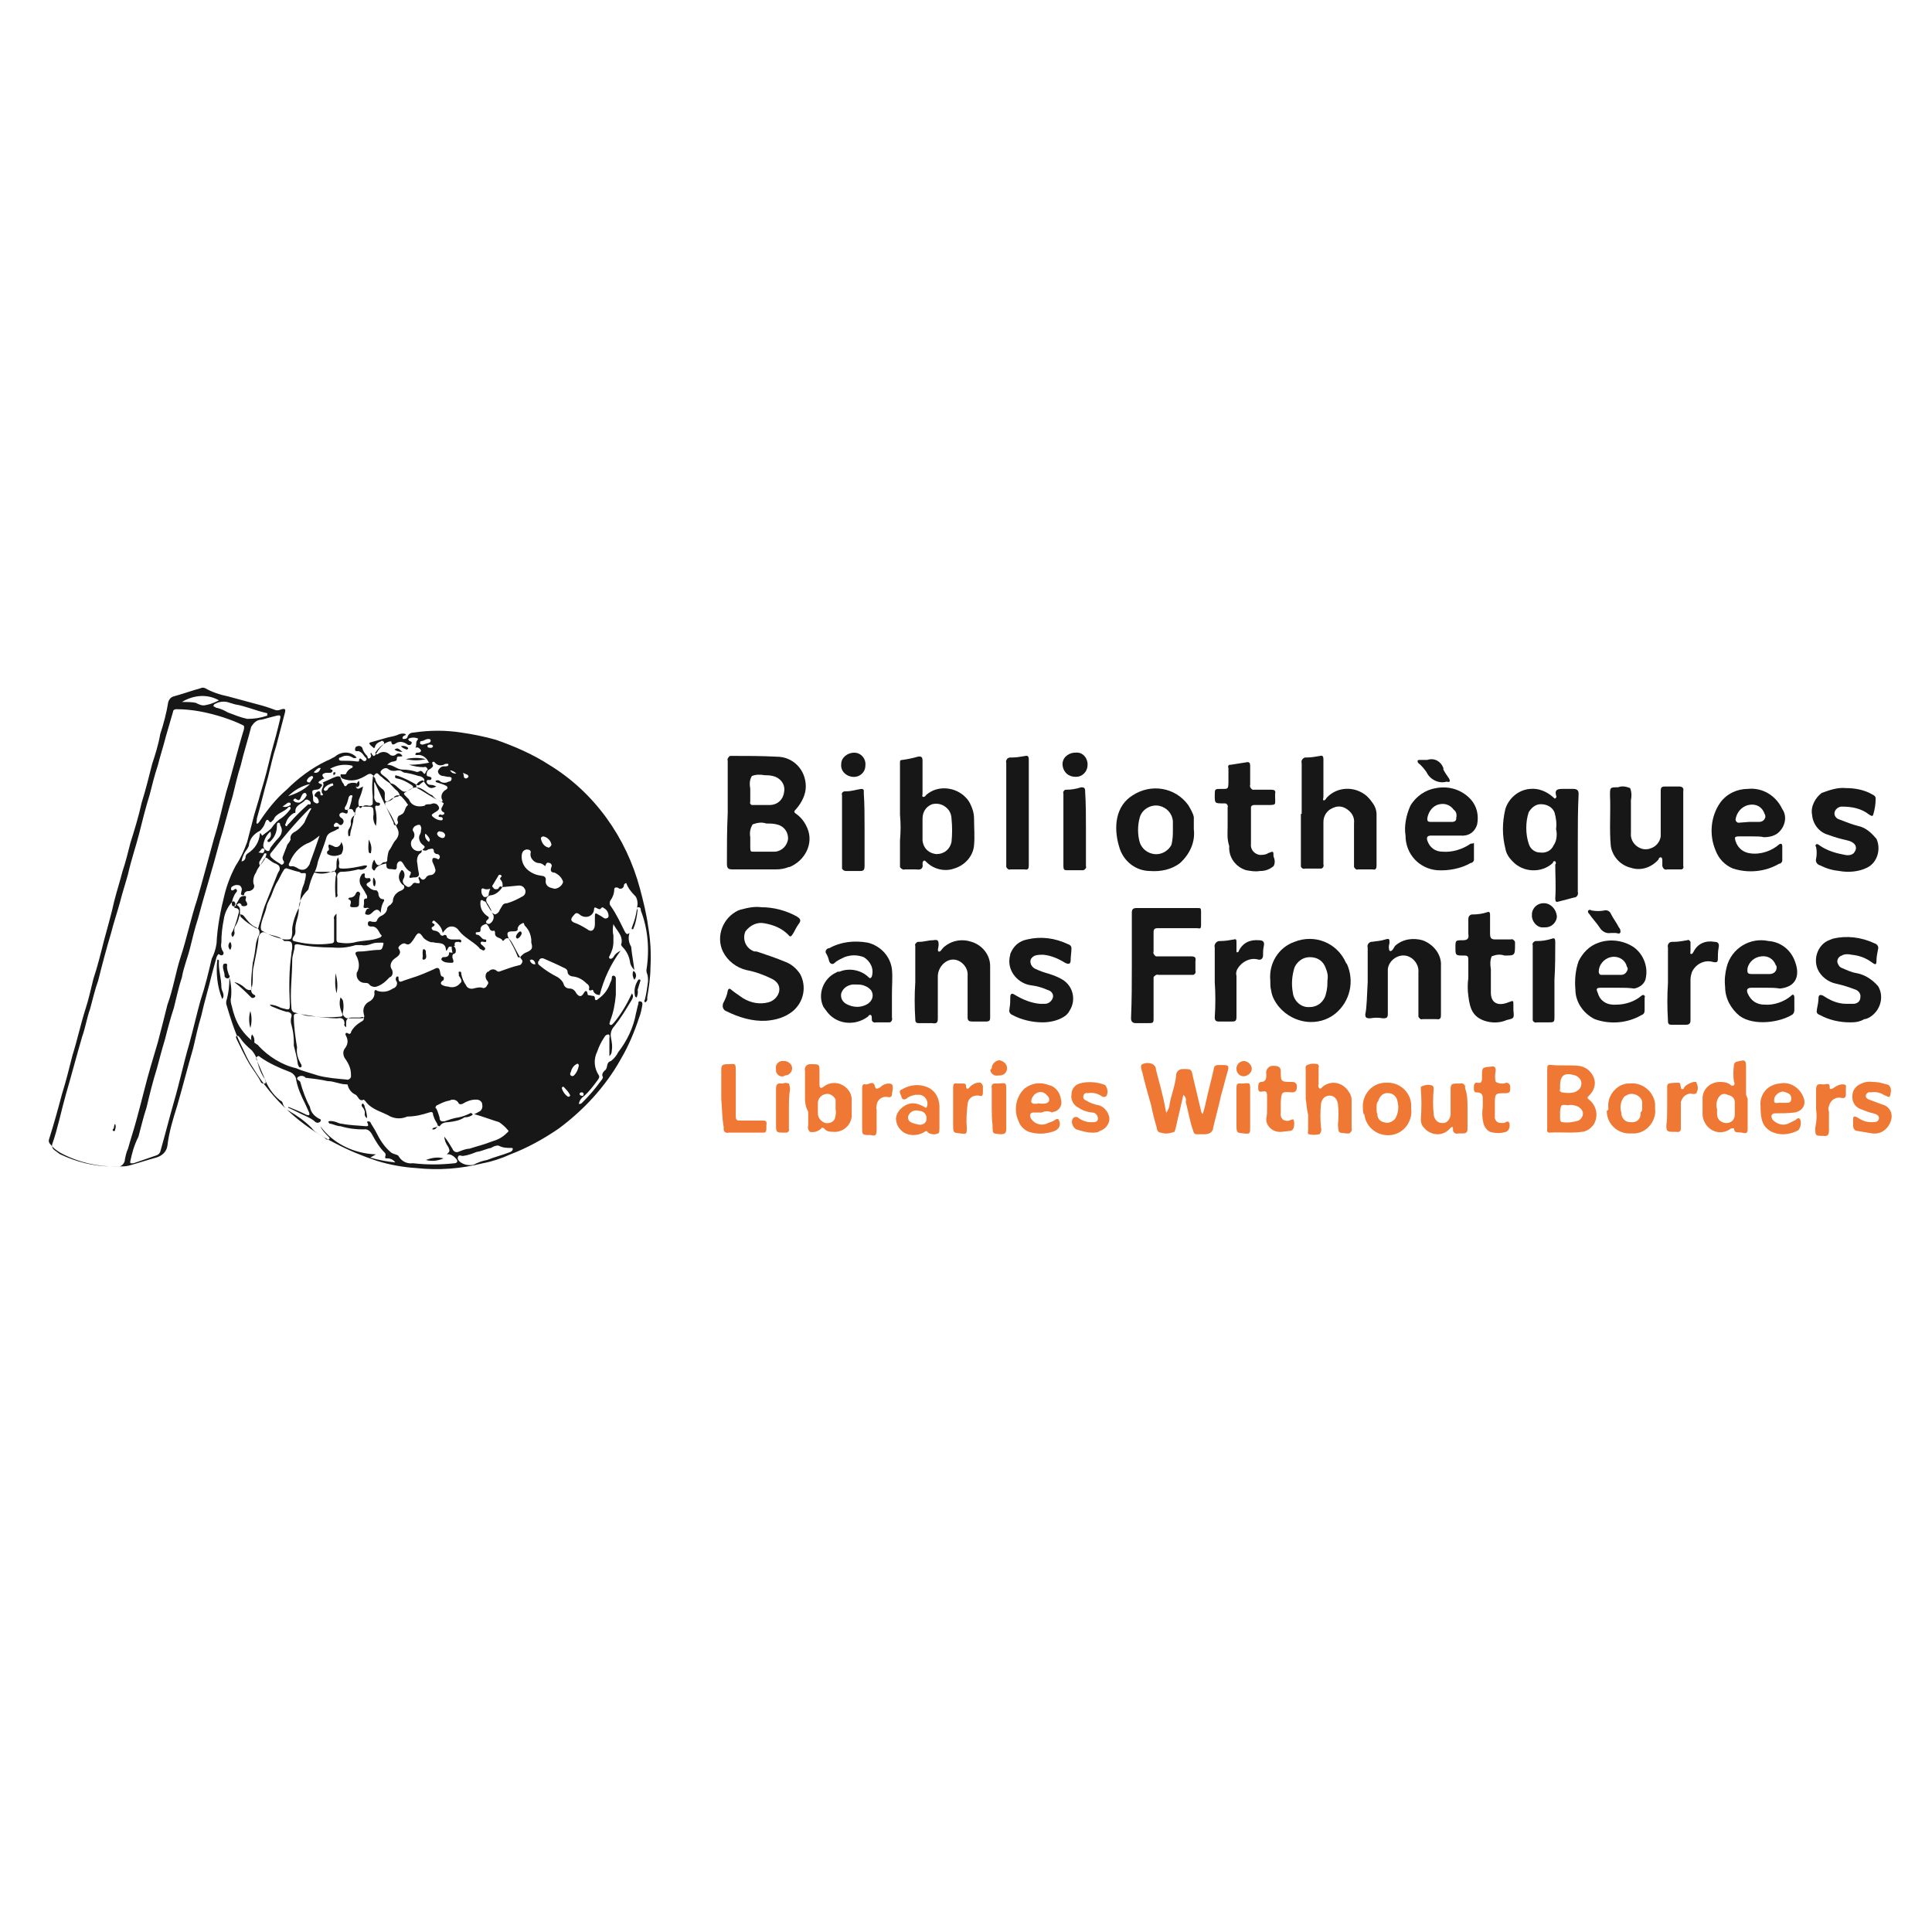 <?xml version="1.0" encoding="utf-8"?>
<!-- Generator: Adobe Illustrator 19.0.0, SVG Export Plug-In . SVG Version: 6.00 Build 0)  -->
<svg version="1.1" id="Calque_1" xmlns="http://www.w3.org/2000/svg" xmlns:xlink="http://www.w3.org/1999/xlink" x="0px" y="0px"
	 viewBox="-185 277 240 240" style="enable-background:new -185 277 240 240;" xml:space="preserve">
<style type="text/css">
	.st0{fill:#171717;}
	.st1{fill:#EF7834;}
</style>
<title>pictos_JRS</title>
<path class="st0" d="M-106.2,397.5c-0.2-0.2-0.4-0.5-0.5-0.8c-0.1-0.8-0.4-1.5-1-2.1c-0.1-0.1-0.2-0.3-0.1-0.4c0.2-1-0.6-1.6-1-2.4
	c-0.1,0.5-0.1,1,0,1.4c0,0.3,0,0.6,0,0.8c0,0.7-0.2,1.2-0.5,1.8c-0.1,0.1,0,0.3,0.1,0.3c0,0,0,0,0.1,0s0.2-0.1,0.3-0.2
	c0.2-0.4,0.5-0.6,0.9-0.8c-1.2,1.6-2.1,3.5-2.6,5.5c-0.4,0-0.7-0.2-0.8-0.5c0-0.1-0.1-0.2-0.2-0.1l0,0c-0.3,0.1-0.4,0-0.3-0.3
	c0-0.2-0.1-0.4-0.3-0.5c-0.5-0.5-1-0.8-1.7-0.9c-0.3,0-0.7-0.2-0.7-0.6c0-0.2-0.2-0.4-0.5-0.5c-0.8-0.4-1.5-0.7-2.4-1.1
	c-0.2-0.1-0.4-0.1-0.6,0.1c0,0,0,0,0,0.1c-0.2,0.1-0.2,0.4-0.1,0.5l0.1,0.1c0.7,0.6,1.5,1.1,2.3,1.5c0.3,0.2,0.6,0.5,0.7,0.8
	c0.1,0.4,0.4,0.6,0.8,0.6c0.3,0,0.6,0.2,0.8,0.6c0.3,0.4,0.6,0.5,0.9,0c0.1-0.2,0.4-0.6,0.5,0.1c0,0.2,0.3,0.1,0.5,0.2
	c0.2,0,0.4,0,0.4,0.3s0.2,0.3,0.4,0.1c0.7-0.5,1.2-1.1,1.5-2c0.1-0.2,0.2-0.4,0.2-0.6c0-0.1,0-0.3,0.2-0.3s0.3,0.2,0.3,0.3l0,0
	c0,0.7,0,1.4,0,2.1c-0.1,1.1-0.3,2.2-0.7,3.2c0,0.2-0.2,0.4,0,0.5c0.2,0.1,0.3-0.1,0.5-0.3c0.9-1.1,1.6-2.3,2.2-3.6
	c0.2,0.3,0.2,0.5-0.2,1.1c-0.6,1-1.2,2-2,3c-0.4,0.4-0.5,1-0.4,1.4c0.1,0.6,0.2,1,0.1,1.6c0,0.3-0.1,0.5-0.3,0.7c0-0.8,0-1.5,0-2.2
	c0-0.2,0.1-0.4-0.1-0.5c-0.2,0-0.4,0.1-0.5,0.3c-0.4,0.6-0.7,1.2-0.9,1.8c-0.5,1-0.4,2.1,0.2,3c0.1,0.2,0,0.3-0.1,0.5
	c-0.6,0.8-1.1,1.5-1.8,2.1c-0.3,0.2-0.5,0.5-0.6,0.9c0.1,0.1,0.3,0,0.4-0.1c0.9-0.9,1.6-1.7,2.4-2.8c0.1-0.1,0.2-0.3,0.2-0.4
	c-0.2-0.3,0-0.6,0.2-0.8l0,0c0.5-0.3,0.1-1,0.8-1.2c0.4-0.3,0.7-0.7,0.9-1.1c1.1-1.4,1.9-3.1,2.2-4.8c0.1-0.4,0.2-0.9,0.3-1.2
	c0-0.1,0-0.4,0.2-0.3c0.2,0,0.3,0.1,0.3,0.3v0.1c-0.1,0.6-0.2,1.1-0.4,1.6c-0.6,1.8-1.3,3.5-2.3,5.2c-1.9,3.4-4.6,6.3-7.7,8.6
	c-1.9,1.3-3.9,2.4-6,3.2c-1.1,0.5-2.3,0.9-3.4,1.1c-2.8,0.7-5.5,0.9-8.3,0.6c-1.6-0.1-3.3-0.4-4.9-0.9c-1.8-0.6-3.5-1.3-5.2-2.2
	c-4.2-2.1-7.7-5.3-10.2-9.4c-0.7-1-1.1-2.1-1.6-3.1c-0.7-1.5-1.2-3.1-1.7-4.8c0-0.1,0-0.2,0-0.3c0.3-1,0.4-2,0.4-3
	c0.2,0.8,0.3,1.6,0.2,2.5c-0.1,0.4,0,0.8,0.1,1.1c0.2,0.9,0.5,1.8,1,2.6c0.6,0.9,1.3,1.6,2.2,2.2c0.1,0,0.1,0.1,0.1,0.1
	c1.2,1.3,2.9,2.4,4.7,2.8c0.9,0.4,1.8,0.6,2.7,0.9c1.1,0.3,2.4,0.4,3.5,0.5c0.3,0.1,0.5-0.1,0.6-0.3c0-0.1,0-0.2,0-0.3
	c0-0.8-0.3-1.4-0.8-2.1c-0.2-0.4-0.2-0.8,0-1.1c0.4-0.5,0.5-1,0.2-1.6c-0.1-0.1-0.2-0.6,0.3-0.3c0.1,0.1,0.2,0,0.3-0.1
	c0,0,0,0,0-0.1c0.3-0.6,0.8-1,1.3-1.3c0.2-0.1,0.3-0.2,0.3-0.4c-0.1-0.3-0.3-0.1-0.5-0.1s-0.7,0-1,0c-0.3,0-0.7,0.1-0.7,0.6
	c0,0.2,0,0.4,0,0.6c-0.2-0.1-0.3-0.3-0.2-0.4c0-0.7-0.4-0.8-0.9-0.7c-1.2,0-2.4-0.2-3.6-0.3c-0.5,0-0.9-0.3-1.4-0.3
	c-0.2,0-0.4,0.1-0.4,0.3v0.1c0,1.2,0.2,2.6,0.4,3.8c-0.1,0.8,0.1,1.4,0.5,2.1c0.1,0.1,0.1,0.4-0.1,0.4c-0.2,0-0.2-0.2-0.3-0.4
	c-0.1-0.8-0.3-1.5-0.5-2.3c0-0.1,0-0.3,0-0.4c0-0.8-0.1-1.5-0.3-2.2c-0.1-0.3-0.1-0.7,0-1c0.1-0.3-0.1-0.5-0.4-0.6c0,0-0.1,0-0.2,0
	c-0.7-0.2-1.2-0.4-1.9-0.7c-0.1-0.1-0.1-0.1-0.2-0.2c0.5,0,1,0.2,1.4,0.4c0.1,0,0.3,0.1,0.4,0.1c0.7,0.2,0.7,0.1,0.7-0.6
	c-0.1-2.1-0.1-4.2,0.2-6.2c0-0.3,0.1-0.5,0.1-0.8c0-0.7-0.1-0.8-0.8-0.8h-0.2c-0.6-0.7-1.5-0.6-2.3-1c-0.4-0.3-0.9,0.1-0.9,0.8
	c-0.1,1.1-0.4,2.3-0.6,3.4c-0.2,0.8,0,1.6-0.2,2.5c-0.2,0.4-0.1,0.8,0.3,1l0,0c0.1,0,0.2,0.2,0,0.3c-0.1,0.1-0.3,0.1-0.4,0
	c-0.7-0.7-1.3-1.3-2.1-1.9c0.5,0.1,1,0.4,1.3,0.7c0.2,0.2,0.4,0.3,0.7,0.3c0.3-0.1,0.1-0.4,0.1-0.7c0-0.9,0.1-1.8,0.2-2.7
	c0.2-0.8,0.3-1.5,0.4-2.4c0.1-0.4,0.2-0.8,0.4-1.1c0.1-0.4,0-0.7-0.4-0.9c-0.7-0.3-1.1-0.9-1.5-1.4c-0.1-0.1-0.2-0.2-0.4-0.2
	s-0.1,0.2-0.2,0.3c-0.1,0.5-0.3,0.9-0.5,1.2c-0.1,0.2-0.1,0.4-0.1,0.6c0.1,0.2,0,0.5-0.2,0.7c-0.2-0.2-0.2-0.5,0-0.7
	c0.3-0.7,0.5-1.3,0.7-2.1c0.1-0.3,0.2-0.7-0.3-0.8c-0.3,0-0.2-0.2-0.1-0.4c0.1-0.1,0-0.3-0.1-0.4l0,0c-0.2-0.1-0.3,0.1-0.4,0.2
	c-0.5,0.6-0.8,1.3-0.9,2c-0.2,1-0.3,1.9-0.3,2.9c-0.1,0.4,0,0.8,0.2,1.1c0.1,0.1,0.1,0.3,0,0.4l0,0c-0.1,0.1-0.3,0.1-0.4,0l0,0
	c-0.2-0.2-0.3,0.1-0.4,0.3c-0.2,0.8-0.4,1.4-0.6,2.2c-0.4,1.7-0.9,3.3-1.3,5.1c-0.4,1.3-0.7,2.7-1,4c-0.7,2.4-1.3,4.8-2,7.2
	c-0.5,1.6-1,3.2-1.2,4.9c-0.1,0.8-0.7,1.3-1.4,1.5c-1.1,0.3-2.3,0.7-3.4,1c-0.4,0.1-0.8,0.1-1.1,0.1c-2.6,0.1-5.2-0.5-7.4-1.7
	c-0.5-0.3-0.9-0.6-1.2-1c-0.2-0.2-0.3-0.4-0.2-0.7c0.6-1.9,1.1-3.7,1.6-5.6c0.5-1.6,0.9-3.2,1.3-4.8c0.6-1.9,1-3.8,1.6-5.7
	c0.4-1.2,0.7-2.6,1-3.8c0.5-1.5,0.9-3.1,1.3-4.7c0.4-1.5,0.9-3.2,1.3-5c0.3-1.2,0.7-2.4,1-3.6c0.4-1.2,0.7-2.4,1-3.6
	c0.5-1.6,1-3.2,1.4-5c0.5-1.6,0.9-3.2,1.3-4.8c0.4-1.2,0.8-2.5,1-3.7c0.4-1.2,0.8-2.7,1-4c0.1-0.3,0.3-0.6,0.7-0.7
	c1.1-0.3,2.2-0.7,3.3-1c0.2-0.1,0.4-0.1,0.6,0c0.9,0.5,1.8,0.8,2.8,1l3.7,1c0.8,0.2,1.4,0.4,2.2,0.7c0.3,0.1,0.5,0,0.8-0.1
	c0.4-0.1,0.5,0,0.4,0.4l-1.1,4.2c-0.4,1.2-0.7,2.6-1,3.8c-0.5,1.7-0.9,3.5-1.4,5.2v0.2c0,0.1-0.1,0.3,0,0.4c0.1,0.1,0.2-0.1,0.3-0.2
	c1-1.5,2.1-2.9,3.4-4c1.4-1.4,3.1-2.7,5-3.6c0.3-0.1,0.6-0.3,1-0.5c0.8-0.7,2-0.7,2.7,0.1c-0.1,0.1-0.4,0.1-0.5,0
	c-0.5-0.3-1-0.3-1.5,0c-0.1,0-0.2,0-0.2,0.2c0,0.1,0.1,0.2,0.3,0.2c0.7,0,1.3,0,2,0.1c0.1,0,0.2,0,0.2-0.1c0-0.4,0.2-0.3,0.4-0.1
	c0.2,0.2,0.4,0.2,0.5,0c0.1-0.2-0.1-0.3-0.2-0.4c-0.2-0.3-0.4-0.6-0.8-0.7c-0.1,0-0.4,0.1-0.4-0.2c0-0.2,0.1-0.4,0.3-0.4
	c0.2-0.1,0.5,0,0.6,0.2l0,0c0.1,0.4,0.3,0.7,0.6,1c0.1,0.1,0,0.4,0.3,0.3c0.2-0.1,0.2-0.3,0.2-0.4c-0.1-0.1-0.1-0.2,0-0.3
	c0.3,0.6,0.4,0.5,0.7,0c0.3-0.5,0.5-0.7,0.8-1c0.1-0.1,0.2-0.3,0-0.4c-0.1-0.1-0.2-0.1-0.3,0c-0.3,0.1-0.6,0.3-0.7,0.6
	c0,0.1-0.1,0.3-0.2,0.2c-0.2-0.2-0.4-0.3-0.5-0.5c-0.1-0.1,0.1-0.2,0.2-0.2c0.7-0.2,1.4-0.4,2.1-0.6c0.5-0.1,1-0.2,1.4-0.4
	c0.3-0.1,0.6-0.1,0.8,0v0.1c-0.2,0.1-0.3,0.1-0.4,0.3c0,0.1,0,0.2,0.1,0.2l0,0c0.2,0,0.4,0,0.5-0.2c0.1-0.4,0.4-0.6,0.8-0.6
	c2-0.3,4-0.3,5.9,0c1.4,0.2,2.9,0.5,4.3,0.9c2.3,0.8,4.6,1.8,6.6,3.1c5.6,3.4,9.6,9,11.3,15.4c0.4,1.5,0.8,3.1,1,4.6
	c0.3,1.7,0.4,3.4,0.3,5.2c0,1.2-0.2,2.5-0.4,3.7c0,0.1,0,0.2,0,0.3s-0.1,0.2-0.2,0.3c-0.2,0-0.2-0.2-0.1-0.3
	c0.2-0.8,0.3-1.5,0.4-2.3c0-0.3,0-0.6-0.1-0.9c-0.1-0.2-0.1-0.4-0.1-0.5c0.4-2.5,0.2-5.1-0.7-7.4c0-0.2,0-0.4-0.3-0.4
	s-0.1,0.3-0.1,0.4c-0.1,0.8-0.2,1.5-0.5,2.2c0,0.1-0.1,0.2-0.2,0.1s0-0.1,0-0.2c0.4-1,0.6-1.9,0.7-2.9c0-0.4-0.1-0.8-0.3-1
	c-0.5-0.5-0.9-1-1.1-1.6c-0.1,0-0.3,0.1-0.3,0.3l0,0c0,0.2-0.2,0.4-0.4,0.4c-0.1,0-0.2,0-0.3-0.1c-0.2-0.1-0.5-0.1-0.5,0.2
	c0,0.5-0.2,1-0.5,1.4c-0.1,0.2-0.1,0.5,0.1,0.7c0.7,1,1.2,2.1,1.7,3.1c0.3,0.6,0.5,0.2,0.6,0.2c-0.2,0.6-0.1,1.2,0.2,1.7
	C-106.5,395.6-106.3,396.6-106.2,397.5z M-122.6,387.2c0.1-0.3,0-0.7-0.2-0.9c-0.1-0.1-0.1-0.2,0-0.3l0,0c0.1-0.1,0.2-0.2,0-0.3
	c-0.1-0.1-0.3,0-0.3,0.1l0,0c-0.2,0.3-0.4,0.7-0.6,1s-0.2,0.3,0,0.5c0.1,0.2,0.4,0.2,0.6,0.1C-123,387.2-122.9,387-122.6,387.2
	c-0.3,0.5-0.8,0.9-1.3,1c-0.4,0-0.7,0.3-0.7,0.6c0,0.2,0.1,0.4,0.2,0.5c0.1,0.2,0.3,0.5,0.4,0.7c0,0.3,0.2,0.5,0.5,0.6
	c0.3-0.1,0.5-0.3,0.6-0.6c0.1-0.2,0.2-0.3,0.3-0.5c0.1-0.2,0.3-0.3,0.6-0.3c0.7-0.2,1.3-0.5,2-0.9c0.3-0.2,0.4-0.7,0.1-1
	c-0.1-0.2-0.4-0.3-0.6-0.3L-122.6,387.2z M-129,394.6c-0.4-0.1-0.3,0.4-0.6,0.5c0-1.1-0.9-0.9-1.4-1c-0.2-0.1-0.4,0-0.6-0.1
	c-0.3-0.1-0.6-0.3-0.8-0.5c-0.5-0.8-0.7-0.7-1.1,0l-0.2,0.3c-0.3,0.4-0.5,0.7-1,0.4c-0.3-0.1-0.9,0.4-0.8,0.6c0.5,0.7-0.1,1-0.5,1.3
	c-0.4,0.3-0.6,0.8-0.4,1.2c0.3,0.4,0.2,1-0.2,1.1l-0.1,0.1c-0.1,0.1-0.2,0.2-0.3,0.3c-0.4,0.4-0.9,0.7-1.4,0.8
	c-0.3,0-0.6-0.1-0.8-0.4c-0.2-0.1-0.3-0.1-0.5-0.1c-0.6,0-1-0.5-1-1c0-0.2,0-0.3,0.1-0.4c0.3-0.6,0.2-1.3-0.1-1.9
	c-0.3-0.5-0.1-0.6,0.4-0.6c0.8,0,1.5-0.2,2.4-0.2c0.4,0,0.4-0.3,0.5-0.6c0.1-0.3,0-0.3-0.2-0.3c-0.4,0-0.8,0-1.1,0.1
	c-0.5,0.2-1,0.3-1.4,0.2c-0.2,0-0.5,0-0.7,0c-1,0.3-1.9,0.4-2.9,0.3c-1.4,0-2.9-0.1-4.3-0.4c-0.2,0-0.4,0-0.4,0.2
	c0,0.6-0.3,1.1-0.3,1.8c0,2-0.3,4-0.1,5.9c0,0.3,0.2,0.6,0.5,0.6c0.9,0.3,1.7,0.3,2.6,0.5c1,0.1,1.9,0.1,2.9,0
	c0.2,0,0.5-0.1,0.3-0.4c-0.3-0.7-0.4-1.3-0.2-2c0.1,0.1,0.2,0.2,0.3,0.4c0.1,0.5,0.1,1,0,1.4c-0.1,0.4,0.2,0.7,0.5,0.8
	c0.1,0,0.2,0,0.3,0c0.5,0,1,0,1.4,0c0.5,0,0.5-0.2,0.4-0.5c-0.2-0.7,0.1-1.3,0.7-1.6c0.4-0.2,0.7-0.7,0.6-1.1c0-0.3,0.1-0.4,0.4-0.2
	c0.7,0.2,1.3,0.1,1.9-0.3c0.4-0.1,0.6-0.5,0.5-0.8c0-0.1-0.1-0.1-0.1-0.2c-0.1-0.2,0-0.4,0.1-0.5c0.1,0,0.2,0,0.2,0.1c0,0,0,0,0,0.1
	c0,0.7,0.4,0.4,0.7,0.3c0.3-0.1,0.6-0.2,0.9-0.3c1-0.3,1.9-0.7,2.8-1.1c1-0.6,0.6,0.7,1,0.9c0.2,0,0.3,0.2,0.2,0.4
	c0,0.1,0,0.1-0.1,0.1l0,0c-0.5,0.4-0.1,0.6,0.3,0.7c0.4,0.1,0.3,0,0.5,0.1c0.5,0.1,1,0,1.4-0.5c0.3-0.2,0-0.6-0.2-0.9V398
	c0-0.1-0.1-0.3,0.1-0.3c0.2,0,0.2,0.1,0.2,0.3c0.1,0.5,0.3,1,0.6,1.4c0.1,0.3,0.5,0.5,0.9,0.4c0.4-0.1,0.8-0.2,1.1-0.1
	c0.2,0.1,0.5,0,0.6-0.3c0.2-0.2,0.2-0.4,0-0.6c-0.3-0.4-0.2-0.9,0.1-1.1c0,0,0,0,0.1,0c0.2-0.3,0.7-0.4,1-0.1l0,0
	c0.1,0.1,0.2,0.1,0.3,0.1c0.9-0.3,1.6-0.6,2.5-0.8c0.2,0,0.4-0.3,0.4-0.5c0-0.1-0.1-0.2-0.1-0.2c-0.5-0.7-0.8-1.4-1.2-2.1
	c-0.2-0.3-0.5-0.9-1-0.3c-0.1,0.1-0.2,0.1-0.2,0l0,0c-0.2-0.4-1-0.2-0.9-1l-0.1-0.2c-0.5,0.2-0.6-0.3-0.7-0.5
	c-0.2-0.2-0.2-0.4-0.4-0.3c-0.3,0.1-0.5,0.2-0.6,0.5c0,0.4,0,0.5-0.4,0.5c-0.1,0-0.2,0-0.2,0.1c0,0.1,0,0.2,0.1,0.2
	c0.5,0,0.6,0.6,1,0.6c0.1,0,0.2,0,0.2,0.1c0,0,0,0,0,0.1c0,0.2-0.2,0.1-0.3,0.1s-0.3-0.1-0.4,0.1c0,0.1,0.1,0.3,0.2,0.3
	c0.1,0.1,0.2,0.2,0.3,0.3c0.1,0.1,0.1,0.2,0,0.3c-0.1,0.1-0.2,0.1-0.3,0c-0.2-0.1-0.3-0.1-0.4-0.3c-0.8-0.8-1.8-1.2-2.5-2.1
	c-0.3-0.5-1-0.7-1.5-0.3c-0.2,0.2-0.4,0.4-0.5,0.6c-0.1-0.6-0.4-1-0.9-1.4c-0.1-0.1-0.2-0.2-0.3-0.1c-0.1,0.1-0.2,0.2,0,0.3
	c0.2,0.1,0.3,0.2,0,0.4c-0.3,0.1-0.2,0.4,0.1,0.5c0.3,0,0.7,0.2,0.8,0.5c0.1,0.1,0.2,0.2,0.4,0.1c0.1-0.1,0.3-0.1,0.4,0.1
	c0,0,0,0,0,0.1c0.1,0.2,0.4,0.3,0.6,0.3h0.9c0.1,0,0.3,0,0.3,0.2c0,0.2-0.1,0.2-0.3,0.1c-0.4,0-0.6,0-0.5,0.5L-129,394.6z
	 M-147.9,389.8c0.1-0.3,0.2-0.5,0.2-0.8c0-0.8,0.2-1.6,0.5-2.3c0.1-0.4,0.2-0.8,0.2-1.1c0-0.3-0.5,0-0.7-0.2
	c-0.1-0.1-0.1-0.1-0.2-0.1c-0.5-0.1-1-0.3-1.4-0.4c-0.1-0.1-0.3,0-0.4,0.1c-0.4,0.6-0.6,1.2-1,1.8c-0.2,0.4-0.4,0.9-0.5,1.2
	c-0.2,0.6-0.6,1.1-0.7,1.7c-0.2,0.9-0.6,1.5-0.7,2.4c0,0.3,0,0.5,0.3,0.6c0.8,0.5,1.7,0.8,2.6,1c0.9,0,0.9,0.1,1-0.8
	c0-0.2,0-0.4,0-0.6C-148.6,391.5-148.3,390.6-147.9,389.8c0.1,1-0.5,1.8-0.4,2.8c0,0.2,0,0.5-0.2,0.7c-0.4,0.6,0,0.6,0.4,0.7
	c1.3,0.3,2.8,0.4,4.2,0.2c0.2,0,0.4-0.1,0.4-0.3c0-0.1,0-0.1,0-0.2c0-0.9,0-1.6,0-2.5c-0.1-0.3,0.1-0.5,0.3-0.7c0,1,0,2.1,0,3.1
	c0,0.3,0,0.5,0.4,0.5c0.6,0.1,1.1,0.1,1.7,0c1-0.3,2.2-0.2,3.2-0.6c0.3-0.1,0.4-0.3,0.2-0.4c-0.2-0.2-0.4-1.1-1.2-1
	c-0.2,0-0.4-0.1-0.4-0.3c0,0,0,0,0-0.1c0-0.3,0.3-0.3,0.5-0.2c0.2,0,0.5,0.1,0.6-0.1c0.1-0.3,0.3-0.5,0.5-0.6c0.5-0.2,0.8-0.6,0.8-1
	c0.1-0.2,0.2-0.3,0.4-0.4c0.1-0.1,0.2-0.2,0.3-0.4c0-0.7,0.5-1.2,1.1-1.4c0.2-0.1,0.4-0.3,0.3-0.5c0-0.1-0.1-0.2-0.2-0.2
	c-0.5-0.5-0.6-1.1-0.2-1.7c0.1-0.2,0.2-0.1,0.3,0c0.2,0.3,0.2,0.7,0,1c-0.2,0.4,0.1,0.7,0.4,0.9s0.5,0,0.7-0.2
	c0.1-0.2,0.3-0.3,0.5-0.2h0.1c0.3,0.1,0.4,0,0.3-0.3c-0.1-0.3-0.2-0.3,0-0.5c0.3,0.5,0.6,0.5,0.9,0c0.1-0.1,0.3-0.2,0.5-0.2
	c0.3,0,0.6-0.3,0.6-0.6c0-0.1-0.1-0.3-0.1-0.4c-0.1-0.2-0.2-0.5-0.3-0.7c0-0.3,0-0.5,0.4-0.4c0.4,0.1,0.3,0.3,0.5,0
	c0.1-0.2,0-0.4-0.2-0.5c0,0,0,0-0.1,0c-0.2,0-0.4-0.2-0.4-0.3c0-0.6-0.4-0.3-0.7-0.3c-0.2,0.2-0.4,0.2-0.7,0.1
	c0-0.2,0.5-0.3,0.1-0.6c-0.5-0.3-0.7-1-0.4-1.4c0.1-0.2,0.1-0.4,0.1-0.5c0.1-0.2,0-0.4-0.1-0.6c-0.2-0.1-0.4,0-0.6,0.1
	c-0.2,0.1-0.4,0.4-0.3,0.6c0.3,0.4,0.2,0.9-0.1,1.1c-0.2,0.3-0.2,0.7,0,1c0.2,0.3,0.6,0.5,1,0.4c0.1-0.1,0.2-0.1,0.2,0
	c0,0.1-0.1,0.3-0.2,0.3c-0.3,0.2-0.4,0.6-0.4,1c0.1,0.5,0.1,0.9,0.2,1.3c0.2,0.7-0.3,0.7-0.7,0.7c-0.4,0.1-0.6,0.1-0.3-0.4
	c0-0.1,0.1-0.3,0-0.3c-0.4-0.2-0.7-0.6-0.9-1c-0.1-0.1-0.2-0.4-0.5-0.3c-0.2,0.1-0.3,0.3-0.3,0.5c0,0.3,0,0.6-0.4,0.5
	c-0.4-0.1-0.9,0.1-0.9-0.5c0-0.2,0-0.3-0.2-0.2c-0.5,0.1-1,0.3-1.2,0.7c0,0.1-0.1,0.2-0.2,0.1c-0.1-0.1-0.2-0.2-0.2-0.3
	c0-0.4,0.1-0.8,0.3-1c0.2,0.5,0.4,1,1,0.4c0.1-0.1,0.2-0.1,0.3-0.1c0.2,0,0.2,0,0.3-0.2c0-0.4,0.1-0.9,0.2-1.2
	c0.4-0.5,0.5-1,0.9-1.4c0.4-0.5,0.4-1,0.1-1.5c-0.3-0.7-0.6-1.4-1-2c-0.7-1.1-1.1-2.3-1.7-3.5c-0.2-0.2-0.3-0.5-0.3-0.8
	c0.1,0,0.3,0.1,0.3,0.2c0.1,0.6,0.6,1.1,1,1.4c0.1,0.1,0.2,0.3,0.2,0.4c0,0.2,0,0.5,0,0.7c0,0.4,0.2,0.5,0.6,0.2
	c0.2-0.2,0.5-0.3,0.8-0.4c0.7-0.1,0.4-0.4,0.2-0.7c-0.4-0.3-0.7-0.7-1-1c0.4,0,0.7,0.2,1,0.5c0.8,0.7,0.8,0.7,1.7,0.2l0,0
	c0.3-0.2,0.3-0.3,0-0.5c-0.6-0.4-1.2-0.7-1.8-0.8c-0.1,0-0.3-0.1-0.2-0.3l0,0c0-0.2,0.2,0,0.4,0c0.8,0.3,1.4,0.6,2.1,1
	c0.2,0.2,0.5,0.2,0.6,0l0,0c0.2-0.2,0.6-0.3,0.5-0.6c-0.1-0.2-0.4-0.4-0.7-0.4c-0.6-0.2-1-0.3-1.6-0.4c-0.2,0-0.4-0.1-0.5-0.2
	c-0.2-0.1-0.3-0.1-0.5-0.1c-0.4,0.1-0.9,0.1-1.2-0.2c-0.3-0.2-0.7,0-0.9,0.3l0,0c-0.1,0.2,0.1,0.4,0.4,0.6c0.4,0.3,0.7,0.6,0.9,1
	c-0.5-0.3-0.9-0.6-1.2-0.9c-0.3-0.1-0.5-0.8-0.9-0.2c-0.1,0.1-0.2,0-0.3-0.1c-0.1-0.1-0.3-0.1-0.5,0c-0.5,0.3-1,0.6-1.6,0.7
	c-0.6,0.1-1.1,0-1.6-0.2c-0.1-0.1-0.2-0.2-0.2-0.4s0.2-0.1,0.3-0.1c0.1,0,0.4,0,0.4-0.1c0.1-0.3,0.4-0.6,0.7-0.7
	c0.2-0.1,0.1-0.3,0-0.3c-0.9-0.2-1.8-0.1-2.7,0.4c0.1,0.1,0.4,0.1,0.3,0.3c-0.1,0.2-0.2,0.2-0.4,0.2c-0.1,0-0.3,0-0.4,0
	c-0.5,0.1-0.6,0.3-0.2,0.7c-0.1,0-0.3,0.1-0.4,0.2c-0.1,0.1-0.7,0.3,0,0.5c0.1,0,0.1,0.1,0.1,0.2c0,0,0,0.1-0.1,0.1
	c-0.1,0.3-0.4,0.4-0.7,0.4c-0.2,0-0.4,0.1-0.4,0.2c0,0.1,0,0.1,0,0.2c0.1,0.3,0.1,0.6,0.1,0.9c0,0.2,0.2,0.3,0.4,0.4
	c0.1,0,0.3,0,0.3-0.2c0-0.2-0.1-0.4-0.2-0.5l-0.1-0.1c-0.1,0-0.3-0.1-0.2-0.3c0.1-0.2,0.3-0.4,0.5-0.4s0.2,0.2,0.2,0.3
	s0,0.2,0.1,0.2h0.1c0.2,0,0.1-0.2,0-0.3c-0.2-0.5,0.4-0.9,0.1-1.3l0.9-0.4c0.2-0.1,0.4-0.2,0.7-0.3c0.2-0.1,0.6-0.1,0.6,0.1
	c0.1,0.3,0.2,0.6,0.4,0.8c0.1,0.4,0.3,0.3,0.5,0c0.4-0.2,0.8-0.2,1.1-0.1c0.1,0.1,0,0.3,0,0.3c-0.1,0.1-0.1,0.2,0,0.3l0,0
	c0.1,0.1,0.3,0.1,0.4,0l0,0l0.4-0.2c-0.1,0.6-0.3,1.1-0.5,1.6c-0.1,0.3-0.1,0.6,0,0.9c0,0.1,0.2,0.3,0.3,0.1c0.3-0.3,0.6-0.3,1-0.2
	c0.2,0,0.4-0.1,0.4-0.3v-0.1c0-0.3,0-0.5,0-0.8c-0.1-0.9-0.1-1.8,0.1-2.7c0.1,0.9,0.1,1.7,0.1,2.6c-0.1,0.5,0.2,1,0.7,1h0.1
	c-0.9,0.1-0.7,0.6-0.6,1c0.1,0.6,0.1,1.2,0,1.8c-0.3-0.4-0.4-1-0.3-1.4c0-1,0-1-1-1c-0.1,0-0.2,0-0.3,0c-0.3-0.2-0.7,0-0.9,0.3v0.1
	c-0.1,0.4-0.2,0.8-0.3,1.1c0,0.7-0.4,1.4-0.4,2.1l-0.2,0.1c-0.1-0.4-0.1-0.8,0.1-1c0.1-0.2,0.2-0.4,0.2-0.6c-0.1-0.4,0.1-0.8,0.4-1
	c0.3-0.2,0-0.4-0.1-0.5c0-0.2-0.2-0.3-0.3-0.3c0,0,0,0-0.1,0c-0.2,0-0.4,0-0.3,0.3c0,0.3-0.2,0.3-0.4,0.2s-0.4-0.1-0.6,0.1l0,0
	c-0.1,0.2,0,0.4,0.2,0.5s0.4,0.4,0.2,0.7s-0.4,0.2-0.6,0c-0.1-0.1-0.2-0.1-0.3-0.1c0,0,0,0-0.1,0.1c-0.1,0.1-0.2,0.2-0.1,0.3
	c0,0.2,0.2,0.1,0.3,0.1c0.1,0,0.3-0.1,0.3,0.1c0,0.2-0.1,0.2-0.2,0.2c-0.5,0.4-1.2,0.3-1.4,1.2c-0.3,1-0.7,1.9-1,2.8
	c-0.1,0.5-0.2,0.9-0.4,1.3c-0.4,0.7-0.6,1.4-0.8,2.2C-147.7,388.5-147.8,389.1-147.9,389.8L-147.9,389.8z M-171.1,421.9h0.7
	c0.4,0.1,0.8-0.3,0.9-0.7v-0.1c0.1-0.5,0.2-1,0.4-1.4c0.3-1.1,0.7-2.3,1-3.4c0.3-1.1,0.7-2.6,1-3.8c0.5-2,1.1-4,1.7-6
	c0.4-1.5,0.8-3.1,1.2-4.7c0.7-1.9,1-3.9,1.6-5.8c0.8-2.4,1.3-4.9,2.1-7.3c0.7-2.4,1.4-5.1,2.1-7.6c0.6-1.9,1-3.8,1.5-5.7
	c0.8-2.6,1.4-5.2,2.2-7.8c0-0.2,0.1-0.4-0.1-0.5c-0.8-0.4-1.6-0.7-2.5-1c-1.9-0.6-3.8-1-5.8-1c-0.2,0-0.4,0.1-0.4,0.3l-0.9,3.1
	c-0.3,1.2-0.7,2.4-1,3.6c-0.4,1.2-0.7,2.4-1,3.6c-0.5,1.6-0.9,3.2-1.3,4.8c-0.4,1.6-1,3.3-1.4,5.1c-0.3,1.1-0.7,2.3-1,3.5
	c-0.3,1.1-0.8,2.6-1.1,3.8c-0.6,2-1.1,3.9-1.6,5.9c-0.4,1.1-0.7,2.4-1,3.5c-0.4,1.1-0.6,2.4-1,3.5c-0.7,2.4-1.3,4.7-2,7.1
	c-0.6,2.1-1,4.2-1.7,6.2c-0.1,0.3,0,0.6,0.3,0.8c0.3,0.2,0.5,0.4,0.7,0.5C-175.6,421.3-173.4,421.9-171.1,421.9z M-168.8,421.2
	c-0.1,0.4,0.1,0.3,0.4,0.3l2.9-1c0.2-0.1,0.3-0.2,0.4-0.4c0.6-2.1,1.1-4.1,1.7-6.2c0.7-2.4,1.2-4.8,1.9-7.2c0.5-1.8,0.9-3.6,1.4-5.4
	c0.6-1.8,1-3.5,1.4-5.2c0.3-0.6,0.5-1.2,0.6-1.9c0.1-2.1,0.5-4.1,1-6.1c0.3-1.2,0.8-2.5,1.4-3.6c0.6-0.9,1-1.8,1.4-2.9
	c0.2-0.8,0.4-1.5,0.6-2.3c0.3-1.3,0.8-2.7,1.1-3.9c0.5-1.6,0.9-3.2,1.3-4.9c0.4-1.4,0.8-2.9,1.1-4.2c0.1-0.4,0-0.5-0.4-0.4
	s-1.2,0.3-1.9,0.5c-0.6,0-1,0.4-1.3,0.9c-0.4,1.6-0.9,3.1-1.3,4.8c-0.4,1.2-0.7,2.6-1,3.8c-0.6,1.9-1,3.7-1.6,5.6
	c-0.5,1.9-0.9,3.3-1.4,5s-0.9,3.1-1.3,4.6c-0.4,1.2-0.7,2.5-1,3.7c-0.3,1.2-0.8,2.4-1,3.6c-0.4,1.2-0.7,2.6-1,3.8
	c-0.4,1.2-0.8,2.7-1.1,3.9c-0.4,1.3-0.7,2.5-1,3.6c-0.5,1.6-0.9,3.2-1.3,4.9c-0.4,1.2-0.7,2.5-1,3.6
	C-168.4,419.4-168.6,420.3-168.8,421.2L-168.8,421.2z M-131.3,417.3c0-0.1,0.1-0.2,0.2-0.2l0,0c0.3-0.1,0.7-0.1,0.3-0.7
	c-0.2-0.3-0.3-0.6-0.4-0.9c0-0.4-0.2-0.4-0.5-0.3c-0.9,0.3-1.8,0.5-2.7,0.5c-0.7,0.3-1.4,0.3-2.1,0c-1-0.6-2.3-0.8-3.1-1.9
	c-0.1-0.1-0.1-0.1-0.2-0.2c-0.6,0.3-0.7-0.4-1-0.6c-0.5-0.2-0.9-0.7-1-1.2c0-0.1-0.1-0.1-0.2-0.1c-0.8,0-1.5-0.4-2.3-0.4
	c-0.9-0.2-1.7-0.3-2.6-0.4c-0.1,0-0.2,0-0.2-0.1c-0.3-0.2-0.6-0.2-0.9,0c-0.3,0.3,0.2,0.4,0.3,0.6c0.3,1.1,0.7,2.2,1.2,3.1
	c0.1,0.7,0.6,1.2,1.2,1.5c0.2,0,0.2,0.3,0,0.4s-0.3,0.1-0.5,0c-0.4-0.4-0.9-0.6-1.3-0.8c-0.7-0.3-1.4-0.7-2.1-1v-0.1
	c0.8,0.3,1.5,0.6,2.3,1c0.1,0,0.2,0.1,0.3,0c0.1-0.1,0-0.2,0-0.3l-0.5-1.1c-0.5-1-0.9-1.9-1.1-2.9c0-0.4-0.3-0.8-0.7-1
	c-1.3-0.5-2.7-1.1-3.8-1.9c-0.1-0.1-0.2-0.2-0.4,0c-0.1,0.1-0.1,0.3,0,0.4c0.3,0.7,0.6,1.4,0.9,2.1c0.4,1.1,1,2.1,2,2.9
	c0.2,0.1,0.3,0.2,0.3,0.3c0.1,0.4,0.4,0.8,0.8,1c1,0.6,1.9,1.2,2.8,2.1c0.5,0.7,1.3,0.9,1.8,1.4c0.1,0.1,0.3,0.1,0.4,0
	s0-0.2-0.1-0.3c-0.4-0.4-0.8-0.8-1-1.3c1.6,2.2,4.2,3.4,6.9,3.5c-0.2,0.1-0.5,0.3-0.7,0.4c1,0.3,2.1,0.5,3.1,0.6
	c-0.2-0.3-0.6-0.5-0.9-0.5c-0.4,0-0.4,0-0.3-0.4c0-0.1,0-0.2-0.1-0.3c-0.7-0.7-1.1-1.4-1.6-2.3c-0.2-0.4-0.6-0.7-1-0.6
	c-1,0-1.9-0.1-2.9-0.4c-0.4,0-0.8-0.2-1.2-0.3c-0.2,0-0.3-0.1-0.3-0.3l0,0c0.3-0.1,0.7,0,1,0.1c0.2,0.1,0.5,0.2,0.7,0.2
	c1,0.2,1.9,0.2,2.9,0.3c0.3,0,0.4,0,0.3-0.3c-0.1-0.3-0.2-0.2,0-0.3c0.1,0,0.2,0,0.3,0.1l0,0c0.2,0.4,0.5,0.8,0.7,1.2
	c0.5,1,1,1.8,1.8,2.5c0.3,0.3,0.9,0.3,1,0.5c0.4,0.7,1.1,1,1.8,0.9c1.7,0.2,3.4,0.2,5.2,0c0.1,0,0.3-0.1,0.3-0.2
	c0-0.1,0-0.2-0.1-0.3c-0.3-0.4-0.8-0.7-1.2-0.6c0.4-0.4,0.4-0.4,0.2-0.9c-0.3-0.4-0.5-0.9-0.5-1.3c0.4,0.5,0.7,1,1,1.5
	c0.1,0.3,0.4,0.5,0.7,0.4c0.5-0.2,1-0.4,1.4-0.4c0.9-0.3,1.8-0.5,2.8-0.9c0.7-0.2,1.3-0.5,1.8-1c0.1-0.1,0.4-0.3,0.2-0.4
	c-0.3-0.4-0.8-0.8-1.1-1c-1-0.3-2-0.7-3.1-1c0.3-0.1,0.4-0.2,0.6-0.3c0.3-0.1,0.5-0.5,0.4-0.9c0-0.4-0.4-0.6-0.7-0.6c0,0,0,0-0.1,0
	c-0.6,0-1.1,0.2-1.6,0.5c-0.2,0.1-0.4,0.1-0.5,0c-0.2-0.5-0.8-0.6-1.1-0.4l0,0c-0.6,0.1-1,0.3-1.6,0.6c-0.1,0-0.2,0.2-0.2,0.3
	c0,0,0,0.1,0.1,0.1c0.2,0.4,0.3,0.8,0.4,1.1c0,0.3,0.1,0.5,0.4,0.5c0.1,0,0.1,0,0.2,0c0.6-0.2,1.1-0.4,1.8-0.5
	c0.5-0.1,1-0.3,1.4-0.5c0.1-0.1,0.2,0,0.3,0.1c0,0,0,0,0,0.1c-0.3,0.2-0.6,0.3-1,0.3c-0.6,0.4-1.2,0.5-2,0.6c-0.4,0-0.8,0.1-1,0.4
	c-0.1,0.1-0.1,0.2-0.3,0C-130.9,417.4-131.1,417.3-131.3,417.3L-131.3,417.3z M-133.4,369.9c0.2-0.3,0-0.6,0.2-0.9s0.2-0.2,0-0.3
	c-0.3-0.1-0.6-0.1-0.9,0c-0.1,0-0.1,0.1-0.2,0.1c0,0.1,0.1,0.1,0.1,0.2c0.1,0.1,0.5,0.1,0.3,0.4c-0.1,0.2-0.4,0.2-0.6,0l0,0
	c-0.3-0.2-0.7-0.3-1-0.2c-0.3,0-0.8,0.7-0.9-0.1h-0.2c-0.7,0.2-1.3,0.7-1.7,1.3c-0.1,0.1-0.1,0.2,0,0.3l0,0c0.1,0,0.2,0,0.2,0
	c0.5-0.4,1.1-0.4,1.6,0.1c0.2,0.1,0.4,0.1,0.6,0c0.3-0.3,0.6-0.3,0.9,0.1c-0.2,0.2-0.7-0.1-0.7,0.3s-0.2,0.3-0.4,0.4
	c-0.3,0-0.6,0.2-0.8,0.4c0.8,0,1.2,0.6,1.9,0.6c0.6,0,1.2,0.1,1.8,0.3c0.3,0,0.4-0.3,0.7,0c0.2,0.3,0.3,0.3,0.4,0
	c0.1-0.3,0.3-0.2,0.2-0.4c-0.1-0.2-0.3-0.3-0.4-0.2c-0.7,0-1.2-0.1-1.9-0.3c0.9,0,1.8-0.1,2.7-0.3c0.1,0,0.1,0,0.2,0v0.1
	c0,0.2,0.2,0.3,0,0.5c-0.1,0.1-0.2,0.2-0.4,0.3c-0.2,0.1-0.3,0.3-0.3,0.6c0,0.3,0.2,0.2,0.4,0.3c0.1,0,0.2,0.1,0.2,0.2l0,0
	c0,0.1-0.1,0.2-0.2,0.2l0,0c-0.1,0-0.4-0.1-0.4,0.2c0,0.2,0.2,0.4,0.5,0.4c0.3,0,0.5,0.1,0.7,0.2c-0.6,0.3-0.9,0.3-1.4-0.4
	c-0.1-0.1-0.2-0.5-0.5-0.3c-0.3,0.1-0.5,0.3-0.6,0.6c0,0.3,0.3,0.4,0.5,0.5c0.8,0.5,1.6,1,2.4,1.4c0.1,0,0.1,0.2,0.3,0.1
	c0.1-0.1,0.1-0.2,0-0.3c-0.2-0.5,0.1-1,0.5-1.2c0.3-0.2,0.2-0.4,0-0.5c-0.4-0.2-0.8-0.3-1.1-0.4c-0.1,0-0.2-0.1-0.2-0.2
	c0.2-0.1,0.4-0.1,0.5,0c0.3,0.3,0.8,0.3,1.1,0.1c0.2,0,0.4-0.1,0.4-0.4c0-0.2-0.3-0.2-0.5-0.2l-0.5-0.1c-0.4,0-0.7-0.3-0.7-0.6
	c0.1-0.3,0.4-0.6,0.7-0.6c0.1,0,0.1,0,0.2,0s0.4,0,0.4-0.2c0-0.2-0.2-0.1-0.4-0.1c-0.5,0.3-1,0.2-1.3-0.2c-0.1-0.1-0.2-0.1-0.3,0
	c-0.2,0.1-0.4,0.1-0.5-0.1l0,0c-0.3-0.6-0.9-0.9-1.4-0.8c-0.1,0-0.2,0-0.2-0.1l0,0c0-0.1,0.1-0.2,0.2-0.2c0.2,0,0.5,0,0.5-0.3
	C-133,369.8-133.2,369.8-133.4,369.9L-133.4,369.9z M-155.2,390.2c0,0.2,0,0.5,0.1,0.7c0.6,0.6,1.2,1,1.9,1.4c0.1,0,0.3,0.1,0.3-0.1
	c0.1-0.4,0.2-0.7,0.3-1c0.2-0.8,0.4-1.5,0.7-2.2c0.4-1,0.8-2,1.2-3c0.1-0.3,0.2-0.5,0.3-0.7c0.2-0.2,0.2-0.6,0-0.8
	c-0.1-0.1-0.2-0.1-0.3-0.2c-0.4-0.1-0.7-0.4-1-0.6c-0.1-0.1-0.2-0.2-0.4-0.1l-0.1,0.1c-0.3,0.6-0.8,1.1-1,1.7
	c-0.3,0.4-0.4,1-0.3,1.4c0.2,0.3,0,0.7-0.3,0.8c-0.1,0.1-0.3,0.1-0.4,0.1c-0.2,0-0.3,0.1-0.4,0.2c-0.1,0.1,0,0.4-0.3,0.3
	c-0.3-0.1-0.1-0.3-0.1-0.5c0.1-0.3,0-0.5-0.2-0.7c-0.3-0.1-0.6-0.1-0.9,0.1c-0.2,0.1-0.2,0.2-0.2,0.4c0.1,0.2,0.3,0.1,0.4,0
	c0.1-0.1,0.2-0.1,0.3,0l0,0c0.1,0.2,0,0.3-0.1,0.4c-0.3,0.4-0.5,1-0.5,1.4c0,0.2,0.1,0.3,0.3,0.3s0.2-0.1,0.2-0.2
	c0.1-0.2,0.3-0.5,0.4-0.7c0.1-0.3,0.4-0.4,0.7-0.4c0.3,0,0.1,0.3,0.1,0.5c0,0.1,0.1,0.2,0.1,0.2c0.1,0.2,0.2,0.4,0,0.5
	c-0.2,0.1-0.4,0.1-0.6,0c0,0,0,0,0-0.1c-0.3-0.4-0.4-0.1-0.6,0C-155.1,389.7-155.2,390-155.2,390.2z M-116.1,387.4
	c0.6,0,1.2-0.7,1-1c-0.2-0.5-0.6-0.8-1-1c-0.4,0-0.6-0.2-0.4-0.7c0.1-0.2,0-0.4-0.2-0.5c0,0,0,0-0.1,0c-0.2-0.1-0.3,0-0.4,0.2
	c0,0.2-0.1,0.2-0.2,0.1c-0.2-0.2-0.5-0.3-0.8-0.3c-0.5-0.1-0.9-0.6-0.9-1c0-0.1,0-0.1,0-0.2c0.1-0.2,0-0.3-0.1-0.4
	c-0.2-0.1-0.5-0.1-0.6,0c-0.3,0.1-0.4,0.5-0.4,0.8c0,0.7,0.3,1.3,0.8,1.7s1,0.6,1.7,0.7c0.3,0,0.5,0.2,0.5,0.4v0.1
	c-0.1,0.5,0.2,0.9,0.7,1C-116.2,387.4-116.1,387.4-116.1,387.4L-116.1,387.4z M-130.2,378.2c0.1,0.1,0.3,0,0.4-0.1
	c0-0.1,0-0.2-0.1-0.2l0,0c-0.4-0.2-0.3-0.5-0.1-0.8c0.1-0.3,0.2-0.3,0-0.4c-0.5-0.2-1-0.5-1.3-0.9c-1-0.4-1.6-1.6-3-0.6
	c-0.6,0.4-0.7,0.3-0.2,0.8c0.1,0.1,0.2,0.2,0.3,0.3c0.3,0.8,1.1,1,1.9,0.8c0,0,0.1,0,0.1-0.1c0.2-0.1,0.4-0.1,0.7-0.1
	c0.4-0.2,0.8-0.1,1,0.3c0.2,0.4-0.3,0.6-0.6,0.8c-0.3,0.2-0.3,0.2-0.2,0.4c0.3,0.3,0.7,0.5,1.1,0.5c0.1,0,0.2,0,0.2-0.2l0,0
	c0-0.1-0.1-0.2-0.2-0.2l0,0c-0.1,0-0.4,0-0.3-0.2C-130.3,378.1-130.4,378.2-130.2,378.2z M-121.4,392.7c-0.6,0-0.7,0.2-0.4,0.9
	c0.4,0.7,0.8,1.4,1.1,2.2c0,0.1,0.2,0.2,0.3,0.1c0.1,0,0.1-0.1,0.1-0.1c0.2-0.2,0.4-0.4,0.7-0.5c0.7-0.3,0.8-0.5,0.6-1.2
	c0-0.1,0-0.3,0-0.4c-0.1-0.7-0.3-1.2-0.8-1.7c-0.1-0.1-0.1-0.5-0.3-0.3c-0.3,0.1-0.5,0.3-0.6,0.6
	C-120.6,392.7-121,392.7-121.4,392.7L-121.4,392.7z M-127.5,420.6c-0.2,0-0.5-0.2-0.6,0.1c-0.1,0.2,0,0.4,0.2,0.6
	c0.5,0.4,1.1,0.5,1.7,0.4c0.6-0.3,1.1-0.5,1.7-0.6c1-0.4,1.9-0.6,2.9-1c0.2-0.1,0.3-0.2,0.3-0.4c0-0.1-0.1-0.1-0.2-0.1
	c-0.6,0-1,0-1.6-0.3c-0.3,0-0.6,0.1-0.9,0.3c-0.6,0.1-1.1,0.4-1.8,0.5C-126.3,420.3-126.8,420.5-127.5,420.6L-127.5,420.6z
	 M-145.3,380.8c-0.5,0.4-1,0.8-1.6,1c-1,0.5-1.7,1.3-2.1,2.3c-0.2,0.3-0.2,0.6,0.3,0.5c0.2,0,0.4,0.1,0.6,0.2
	c0.5,0.4,1.1,0.3,1.4-0.2c0.1-0.1,0.2-0.3,0.2-0.4C-146.1,383.1-145.7,382-145.3,380.8z M-146.3,377.4c-0.1,0-0.2,0-0.3,0.1
	c-1.7,1.7-3.2,3.5-4.7,5.4c-0.2,0.2-0.2,0.4,0,0.6l0.1,0.1c0.3,0.3,0.7,0.5,1,0.7c0.1,0.1,0.2,0.2,0.4,0c0.1-0.1,0.1-0.3,0-0.4l0,0
	c-0.1-0.1-0.1-0.3-0.1-0.4c0.2-0.6,0.4-1,0.6-1.6c0.2-0.2,0.3-0.4,0.4-0.6c-0.1-0.4,0.1-0.7,0.4-0.9c0.6-0.3,1-0.8,1.3-1.2
	C-146.9,378.5-146.6,377.9-146.3,377.4L-146.3,377.4z M-151.8,365.6L-151.8,365.6c-1.4-0.3-2.7-0.9-4-1.1c-0.3-0.1-0.7-0.2-1-0.3
	c-0.6-0.1-1.1,0-1.6,0.3c0,0.1-0.1,0.1-0.1,0.2c0.1,0.1,0.2,0.1,0.3,0.2c0.5,0.1,1,0.3,1.5,0.6c0.8,0.3,1.5,0.6,2.4,0.8
	c0.9,0,1.6-0.1,2.5-0.4C-151.8,365.7-151.8,365.7-151.8,365.6z M-109.8,391.1c0.2,0,0.4-0.1,0.4-0.3c0-0.4-0.2-0.8-0.6-1
	c-0.2-0.2-0.3,0-0.4,0.1s-0.3,0-0.5-0.1c-0.1-0.1-0.3-0.1-0.3,0.1c0,0.6-0.5,1-1,1c-0.3,0-0.6-0.1-0.8-0.3c-0.5-0.4-0.6,0-0.9,0.3
	c-0.2,0.3-0.2,0.5,0.2,0.7c0.6,0.2,1.1,0.5,1.6,0.8c0.6,0.5,1,0.1,1-0.6c0-0.3,0-0.7,0-1c0-0.4,0.1-0.4,0.4-0.2
	C-110.1,390.9-110,391.1-109.8,391.1z M-155,384c0.3,0,0.5-0.3,0.5-0.5c0-0.2,0.1-0.4,0.3-0.5c0.9-0.6,1.4-1.4,1.5-2.5
	c0.2,0,0.2,0.5,0.4,0.2c0.4-0.3,0.7-0.5,1-0.8c0.4-0.6,0.8-1,1.3-1.3c0.4-0.3,0.7-0.6,1-1c0.1-0.1,0.1-0.2,0.1-0.3l0,0
	c-0.1-0.1-0.2-0.1-0.3,0l0,0c-0.5,0.6-1.5,0.7-1.8,1.5c-0.1,0.1-0.2,0.2-0.3,0.3c0,0-0.1,0.1-0.2,0c-0.4-0.6-0.5,0-0.6,0.2
	c-0.1,0.3-0.3,0.6-0.6,0.9c-0.8,0.4-1.3,1-1.4,1.9c-0.1,0.2-0.2,0.4-0.3,0.5C-154.7,383-154.9,383.5-155,384z M-134.3,377
	c-0.2-0.3-0.4-0.6-0.7-0.9c-0.2-0.3-0.6-0.4-0.9-0.2c-0.1,0-0.1,0.1-0.2,0.2c-0.2,0.3-0.5,0.4-0.8,0.5c-0.3,0-0.3,0.3-0.2,0.5l1,2.1
	c0,0.1,0,0.4,0.3,0.3c0.2-0.1,0.3-0.3,0.2-0.5l0,0c-0.1-0.2,0-0.6,0.2-0.7c0.1,0,0.1,0,0.2-0.1C-134.6,378-134.8,377.3-134.3,377
	L-134.3,377z M-152,411.5c0-0.1,0-0.2,0-0.3c-0.5-0.7-0.8-1.4-1-2.2c-0.1-0.6-0.3-1-0.7-1.5c-0.6-0.5-1.1-1-1.5-1.6
	c-0.1-0.1-0.2-0.3-0.4-0.2c-0.2,0.1,0,0.3,0,0.4c0.5,1,1,2.1,1.6,3.1c0.5,0.8,1,1.4,1.4,2.2c0,0.1,0.2,0.2,0.3,0.2
	C-152,411.6-152,411.6-152,411.5z M-162.4,364.2c0.6,0,1.1,0,1.7,0.1c0.4,0.2,0.8,0.4,1.2,0.3c0.6-0.1,1.1-0.3,1.7-0.6
	C-159.2,363.2-160.9,363.3-162.4,364.2L-162.4,364.2z M-146.4,376.8c0-0.2-0.1-0.3-0.3-0.4c-0.1-0.1-0.3-0.1-0.4,0l0,0
	c-0.4,0.5-1.3,0.6-1.2,1.5c0,0.1-0.1,0.1-0.2,0.1c-0.5,0.3-0.9,0.8-1,1.3c-0.1,0.1-0.1,0.2,0,0.3l0,0c0.1,0.1,0.2,0,0.2-0.1
	c0.1-0.1,0.2-0.2,0.3-0.3c0.7-0.8,1.4-1.5,2.3-2.3C-146.5,377-146.4,376.9-146.4,376.8z M-151.4,380.3c-0.5,0.4-0.8,1-0.9,1.7
	c0,0.3,0.2,0.6,0.5,0.7c0.3,0.1,0.3-0.2,0.4-0.4c0.3-0.4,0.6-0.8,0.9-1.1c0.5-0.5,0.7-1.1,0.3-1.7c0-0.1,0-0.3-0.2-0.3
	s-0.2,0.2-0.2,0.4c0,0.8-0.3,1.4-0.8,1.9c-0.1,0.1-0.2,0.1-0.3,0.1c-0.1-0.1-0.1-0.2,0-0.3C-151.3,381-151.3,380.7-151.4,380.3
	L-151.4,380.3z M-125.1,388.8c-0.1,0-0.2,0.1-0.2,0.1c-0.1,0.7,0.1,1.3,0.7,1.8c0.3,0.2,0.5,0.3,0.1,0.6c-0.1,0.1-0.2,0.3,0,0.4
	c0.1,0.1,0.3,0.1,0.4,0l0,0c0.3-0.2,0.5-0.6,0.4-1c-0.3-0.6-0.7-1.1-1-1.7C-124.8,389-125,388.9-125.1,388.8L-125.1,388.8z
	 M-116.5,381.9c-0.1-0.5-0.5-0.9-1-1c-0.1,0-0.3,0.1-0.3,0.2v0.1c0.1,0.5,0.4,1,1,1.1C-116.7,382.2-116.5,382.1-116.5,381.9
	L-116.5,381.9z M-149.2,375.9c1-0.3,2-0.8,2.7-1.5C-147.5,374.6-148.5,375.2-149.2,375.9L-149.2,375.9z M-113.1,409.4
	c0-0.3-0.2-0.3-0.3-0.2c-0.4,0.2-0.6,0.6-0.7,1c-0.1,0.1-0.1,0.3,0,0.4s0.3,0.1,0.4,0C-113.4,410.3-113.2,409.9-113.1,409.4
	L-113.1,409.4z M-124.1,387.4c-0.3,0.1-0.6,0.1-0.8,0c-0.1-0.1-0.3,0-0.3,0.1c0,0,0,0.1,0,0.2c0,0.3,0.1,0.5,0.3,0.7
	c0.2,0.1,0.5,0,0.6-0.2C-124.3,387.9-124.2,387.7-124.1,387.4L-124.1,387.4z M-141.9,377.6c0.2,0,0.3-0.1,0.3-0.2
	c0.1-0.4,0.3-0.9,0.3-1.2c0-0.1,0.2-0.4,0-0.4c-0.2-0.1-0.4,0.2-0.4,0.3c-0.1,0.4-0.2,0.8-0.4,1.1c-0.1,0.1-0.1,0.3,0,0.4
	C-142,377.6-141.9,377.6-141.9,377.6z M-146.9,375.8c0-0.1-0.1-0.3-0.2-0.3c-0.2,0-0.3,0.1-0.4,0.3c-0.2,0.3-0.2,0.9-0.8,0.4
	c-0.1,0-0.1,0-0.2,0.1l0,0c-0.1,0.1-0.1,0.1,0,0.2l0,0c0.2,0.2,0.4,0.2,0.7,0.2C-147.4,376.5-147.1,376.2-146.9,375.8L-146.9,375.8z
	 M-115,412c-0.2,0-0.2,0.1-0.2,0.2c0.1,0.4,0.4,0.8,0.7,1c0.1,0.1,0.4,0,0.3-0.2C-114.4,412.6-114.7,412.3-115,412L-115,412z
	 M-132.5,369.5l0.7-0.2c0.1,0,0.3-0.1,0.3-0.3l0,0c0-0.2-0.2-0.2-0.3-0.2l0,0c-0.2,0-0.4,0.1-0.6,0.2c-0.2,0.1-0.4,0-0.4,0.2
	C-132.9,369.4-132.7,369.5-132.5,369.5z M-143.6,374.5c0-0.1-0.1-0.2-0.1-0.2c-0.4,0.1-0.8,0.3-1,0.6c-0.1,0.1-0.1,0.2,0,0.3
	c0.1,0.1,0.3,0,0.4-0.1c0.1-0.3,0.4-0.4,0.6-0.5C-143.6,374.6-143.6,374.6-143.6,374.5L-143.6,374.5z M-129.7,380.8
	c0-0.3-0.3-0.5-0.6-0.5c-0.1-0.1-0.3,0-0.4,0.2v0.1c0.1,0.3,0.3,0.4,0.6,0.5C-129.9,381.1-129.8,381.1-129.7,380.8L-129.7,380.8z
	 M-152.7,384.5c0.4-0.4,0.7-0.9,0.8-1.4c0-0.1-0.1-0.1-0.1-0.1c-0.1,0-0.2,0-0.2,0.1l0,0l-0.6,1
	C-152.8,384.3-152.8,384.4-152.7,384.5L-152.7,384.5z M-131.6,381.3c-0.1-0.3-0.3-0.5-0.5-0.7c-0.1,0-0.1,0-0.1,0.1c0,0,0,0,0,0.1
	c0,0.3,0.2,0.6,0.5,0.8C-131.7,381.5-131.6,381.4-131.6,381.3z M-127.5,373c0.2,0.3,0,0.7,0.4,0.7c0.1,0,0.2-0.1,0.3-0.2l0,0
	C-126.8,373.2-127.1,373.2-127.5,373L-127.5,373z M-146.5,374.2c0.1-0.2,0.3-0.4,0.4-0.6c0-0.1-0.1-0.2-0.1-0.2h-0.1
	c-0.3,0.1-0.5,0.3-0.6,0.6C-146.8,374.2-146.7,374.2-146.5,374.2L-146.5,374.2z M-128.3,373.1c-0.2-0.2-0.5-0.4-0.8-0.4
	C-128.9,373-128.7,373.1-128.3,373.1L-128.3,373.1z M-118.5,396.8c0-0.3-0.2-0.6-0.5-0.6c-0.1,0-0.1,0.1-0.2,0.1
	C-119,396.7-118.8,396.8-118.5,396.8z M-149.9,377.2c0.4,0.1,0.7,0,1-0.2c0-0.1,0-0.1,0-0.2c0-0.1-0.2-0.1-0.3-0.1
	C-149.4,376.8-149.6,377-149.9,377.2z M-145.4,372.4c-0.2,0.1-0.4,0.3-0.6,0.5c0,0.1,0.1,0.1,0.2,0.1c0.3,0,0.5-0.2,0.6-0.5
	C-145.1,372.4-145.2,372.4-145.4,372.4L-145.4,372.4z M-131.2,369.7c-0.1-0.2-0.2-0.2-0.4-0.2c-0.1,0-0.3,0-0.3,0.2
	c0,0.2,0.3,0.2,0.4,0.2S-131.3,369.9-131.2,369.7C-131.2,369.8-131.2,369.8-131.2,369.7L-131.2,369.7z M-112.5,412.9
	c0-0.1-0.1-0.2-0.2-0.2c0,0,0,0-0.1,0s-0.2,0.1-0.2,0.2s0.1,0.2,0.2,0.2l0,0C-112.6,413.2-112.5,413.1-112.5,412.9
	C-112.5,413-112.5,413-112.5,412.9z M-152.9,382.9c0.3,0,0.6,0.2,0.7-0.1c0.1-0.3,0.1-0.3-0.1-0.4
	C-152.5,382.3-152.6,382.7-152.9,382.9z"/>
<path class="st0" d="M-94.6,378c0-2.2,0-4.3,0-6.5c-0.1-0.2,0.1-0.5,0.3-0.6c0.1,0,0.1,0,0.2,0c1.9,0,3.7,0,5.6,0.1
	c2,0,3.6,1.6,3.6,3.7c0,1-0.5,2-1.2,2.8c-0.3,0.3-0.3,0.4,0,0.6c0.7,0.5,1.1,1.1,1.4,1.8c0.8,1.9-0.3,4-2.2,4.8H-87
	c-0.5,0.2-1,0.3-1.6,0.3c-1.8,0-3.6,0-5.4,0c-0.5,0-0.7-0.1-0.7-0.7C-94.7,382.2-94.7,380.1-94.6,378L-94.6,378L-94.6,378z
	 M-91.8,381c0,0.4,0,0.9,0,1.3c0,0.5,0.1,0.5,0.4,0.5c0.9,0,1.7,0,2.7,0c0.9-0.1,1.5-0.8,1.6-1.6c0-0.8-0.4-1.4-1.1-1.7
	c-0.6-0.2-1-0.2-1.6-0.2c-0.6-0.2-1.1-0.1-1.7,0.1C-91.8,379.9-91.9,380.4-91.8,381L-91.8,381z M-91.8,375c0,0.7,0,1.1,0,1.6
	c-0.1,0.2,0.1,0.4,0.2,0.4h0.1c0.7,0,1.4,0,2.1,0c1,0,1.7-0.7,1.8-1.6c0.2-1-0.5-1.8-1.4-2c-0.4-0.1-0.7-0.1-1-0.1
	c-0.6-0.1-1.1-0.1-1.6,0.1C-91.9,373.9-91.9,374.4-91.8,375L-91.8,375z"/>
<path class="st0" d="M-90.4,389.7c1.5,0,3,0.4,4.3,1.1c0.5,0.3,0.7,0.5,0.3,1c-0.3,0.4-0.5,0.9-0.7,1.2c-0.2,0.3-0.3,0.5-0.6,0.1
	c-0.8-0.8-1.8-1.2-2.9-1.4c-0.9-0.2-1.8,0.2-2.4,1c-0.4,0.9,0,2,0.9,2.4c0.1,0.1,0.3,0.1,0.5,0.1c1.2,0.4,2.4,0.8,3.6,1.3
	c0.8,0.3,1.4,0.9,1.8,1.5c0.8,1.5,0.5,3.4-0.9,4.6c-1,0.8-2.1,1.1-3.3,1.2c-1.7,0.1-3.4-0.4-5-1.2c-0.3-0.1-0.5-0.5-0.4-0.8v-0.1
	c0.3-0.6,0.5-1,0.6-1.6c0.1-0.4,0.3-0.3,0.5-0.1c0.5,0.4,1,0.7,1.4,1c1,0.6,2.1,0.8,3.2,0.5c0.7-0.2,1.2-0.8,1.3-1.4
	c0.1-0.7-0.3-1.2-0.9-1.5c-1-0.5-2.1-0.9-3.2-1.1c-1.2-0.3-2.3-1.1-2.9-2.3c-0.9-1.9,0-4.2,1.9-5.1c0.1,0,0.2-0.1,0.3-0.1
	C-91.9,389.7-91.2,389.6-90.4,389.7z"/>
<path class="st0" d="M11,381.7c0,2,0,4.1,0,6.1c0.1,0.3-0.1,0.7-0.5,0.7l0,0l-1.9,0.5c-0.3,0.1-0.4,0-0.4-0.4c0.1-1.4,0-2.9,0-4.2
	c0.1-0.1,0.1-0.3,0-0.4c-0.2-0.1-0.3,0.1-0.3,0.2c-1.4,1.3-3.7,1.2-5-0.2c-0.5-0.5-0.8-1-0.9-1.6c-0.4-1.6-0.4-3.2,0-4.9
	c0.4-1.3,1.6-2.4,3.1-2.5c1-0.1,2,0.3,2.8,1c0.1,0.1,0.2,0.2,0.3,0.2c0.1-0.1,0.2-0.2,0.1-0.4c-0.2-0.7,0.2-0.8,0.8-0.8
	c0.5,0,0.9,0,1.3,0s0.7,0.1,0.7,0.6C11,377.7,11,379.7,11,381.7L11,381.7L11,381.7z M8.3,380c0.1-0.7,0-1.4-0.2-2.1
	c-0.3-0.7-1-1-1.7-1s-1.2,0.5-1.5,1c-0.4,1.2-0.4,2.7,0,3.9c0.2,0.7,0.8,1.1,1.4,1.1c0.7,0.1,1.4-0.2,1.7-0.9
	C8.3,381.6,8.5,380.8,8.3,380L8.3,380z"/>
<path class="st0" d="M-73.2,378.2c0-2.1,0-4.3,0-6.4c0-0.3,0-0.4,0.3-0.4c0.7-0.1,1.2-0.2,1.9-0.4c0.5-0.1,0.6,0.1,0.6,0.5
	c0,1.4,0,2.8,0,4.1c0,0.1-0.1,0.4,0.1,0.4c0.1,0,0.3-0.1,0.3-0.2c1.4-1.3,3.7-1.1,5,0.3c0.2,0.2,0.4,0.5,0.5,0.7
	c0.3,0.6,0.5,1.2,0.5,1.9c0,1.1,0.1,2.3,0,3.3c-0.1,1.3-1.1,2.5-2.5,2.9c-1.1,0.4-2.5,0.1-3.4-0.8c-0.1-0.1-0.2-0.2-0.3-0.2
	c-0.2,0.1-0.2,0.3-0.2,0.4l0,0c0.1,0.6-0.2,0.8-0.8,0.7c-0.6,0-1,0-1.4,0c-0.2,0.1-0.5-0.1-0.6-0.3c0-0.1,0-0.2,0-0.2
	c0-1,0-2.1,0-3.1C-73.1,380.3-73.1,379.3-73.2,378.2L-73.2,378.2L-73.2,378.2z M-70.4,380.1c0,0.4,0,0.9,0,1.3
	c0.1,1,0.8,1.6,1.7,1.7c1,0,1.7-0.6,1.9-1.5c0.1-1,0.1-1.9,0-2.9c0-0.3-0.1-0.7-0.3-1c-0.5-0.7-1.3-1-2.1-0.8
	c-0.8,0.3-1.2,1-1.2,1.8C-70.4,379.4-70.4,379.7-70.4,380.1L-70.4,380.1z"/>
<path class="st0" d="M-23.3,378.1c0-2.1,0-4.2,0-6.3c-0.1-0.3,0.1-0.6,0.4-0.7c0.1,0,0.1,0,0.2,0c0.6,0,1.1-0.1,1.7-0.2
	c0.3-0.1,0.4,0.1,0.4,0.4c0,1.5,0,3.1,0,4.7c0,0.1-0.1,0.4,0,0.4c0.1,0.1,0.3-0.1,0.4-0.3c1.3-1.4,3.5-1.5,5-0.2
	c0.2,0.2,0.4,0.4,0.6,0.7c0.4,0.5,0.6,1,0.6,1.6c0,2.1,0,4.2,0,6.3c0,0.4-0.1,0.6-0.5,0.5c-0.4,0-1.1,0-1.8,0
	c-0.2,0.1-0.4-0.1-0.5-0.3c0-0.1,0-0.1,0-0.2c0-1.7,0-3.4,0-5.2c0.1-0.8-0.3-1.4-0.9-1.8s-1.2-0.4-1.8-0.1c-0.7,0.3-1.1,1-1.1,1.7
	c0,1.8,0,3.5,0,5.3c0.1,0.2-0.1,0.5-0.3,0.5c-0.1,0-0.2,0-0.2,0c-0.6,0-1.1,0-1.8,0c-0.2,0.1-0.5-0.1-0.5-0.3c0-0.1,0-0.1,0-0.2
	c0-1,0-2.2,0-3.2c0-1,0-2.1,0-3.1l0,0H-23.3z"/>
<path class="st0" d="M-44.4,396.8c0-2.1,0-4.3,0-6.4c0-0.4,0.1-0.6,0.6-0.6c2.6,0,5.1,0,7.6,0c0.3,0,0.4,0,0.4,0.4
	c0,0.6,0,1.1,0,1.7c0,0.6-0.2,0.4-0.5,0.4c-1.5,0-3.1,0-4.8,0c-0.5,0-0.6,0.1-0.6,0.6c0,0.8,0,1.5,0,2.3c-0.1,0.2,0.1,0.5,0.3,0.6
	c0.1,0,0.2,0,0.3,0c1.3,0,2.7,0,4,0c0.5,0,0.7,0.1,0.6,0.6c0,0.4,0,0.9,0,1.2c0.1,0.2-0.1,0.5-0.3,0.5c-0.1,0-0.1,0-0.2,0
	c-1.4,0-2.8,0-4.1,0c-0.2-0.1-0.5,0.1-0.6,0.3c0,0.1,0,0.2,0,0.2c0,1.6,0,3.1,0,4.8c0,0.7,0,0.7-0.8,0.7c-0.8,0-1,0-1.4,0
	s-0.6-0.2-0.6-0.6C-44.4,401.2-44.4,399-44.4,396.8L-44.4,396.8L-44.4,396.8z"/>
<path class="st0" d="M-15.1,399c0-1.4,0-2.9,0-4.3c-0.1-0.3,0.1-0.6,0.4-0.7h0.1c0.6-0.1,1.1-0.1,1.7-0.3c0.6-0.2,0.5,0.1,0.5,0.5
	c-0.1,0.3-0.1,0.6,0,0.9c0.3,0.2,0.5-0.3,0.7-0.6c1-0.9,2.3-1,3.4-0.7c1.4,0.5,2.4,1.8,2.3,3.2c0,2,0,4,0,6c0,0.4,0,0.7-0.6,0.6
	c-0.6,0-1.1,0-1.7,0c-0.2,0.1-0.4-0.1-0.5-0.3c0-0.1,0-0.1,0-0.2c0-1.8,0-3.5,0-5.3c0.1-1-0.7-2-1.7-2.1c-1-0.1-2,0.7-2.1,1.7
	c0,0.1,0,0.2,0,0.3c0,1.7,0,3.5,0,5.2c0,0.5-0.1,0.6-0.6,0.6c-0.6-0.1-1-0.1-1.6,0c-0.5,0-0.6-0.1-0.6-0.5
	C-15.2,402.1-15.2,400.7-15.1,399L-15.1,399L-15.1,399z"/>
<path class="st0" d="M24.1,380c0,1.5,0,3.1,0,4.6c0.1,0.2-0.1,0.4-0.2,0.4s-0.1,0-0.2,0h-1.6c-0.3,0.1-0.5-0.1-0.6-0.4
	c0-0.1,0-0.2,0-0.3c0-0.1,0-0.3,0-0.4c0-0.1,0-0.4-0.2-0.4c-0.2,0-0.2,0.1-0.3,0.3c-0.9,1-2.2,1.4-3.4,1c-1.3-0.3-2.3-1.4-2.5-2.7
	c-0.2-2.1,0-4.2-0.1-6.3c0-1,0-1,1-1c0.5-0.2,1-0.1,1.5,0.1c0.2,0.5,0.2,1,0.1,1.5c0,1.4,0,2.7,0,4.1c-0.1,1,0.7,1.9,1.7,2
	c0.2,0,0.5,0,0.7-0.1c0.7-0.2,1.2-0.8,1.3-1.5c0-1.9,0-3.7,0-5.6c0-0.5,0.1-0.6,0.6-0.6c0.6,0,1,0,1.6,0c0.4,0,0.7,0.1,0.6,0.6
	C24.1,377,24.1,378.5,24.1,380L24.1,380L24.1,380z"/>
<path class="st0" d="M-71.3,399c0-1.4,0-3,0-4.5c-0.1-0.2,0.1-0.4,0.3-0.5c0,0,0.1,0,0.2,0c0.6,0,1.1-0.2,1.7-0.2
	c0.6-0.1,0.7,0,0.7,0.6c0,0.3-0.2,0.7,0,0.8c0.2,0.1,0.4-0.3,0.6-0.5c1-0.9,2.3-1.1,3.5-0.7c1.3,0.4,2.3,1.6,2.3,3
	c0,2.1,0,4.3,0,6.4c0,0.4-0.1,0.5-0.6,0.5c-0.6,0-1,0-1.6,0c-0.4,0-0.6-0.1-0.6-0.5c0-1.7,0-3.5,0-5.2c0.1-1-0.8-2-1.8-2l0,0
	c-1,0-1.9,1-1.9,2.1c0,1.7,0,3.4,0,5.2c0,0.5-0.1,0.7-0.7,0.6c-0.6,0-1,0-1.6,0c-0.4,0-0.5-0.1-0.5-0.5
	C-71.4,402-71.4,400.6-71.3,399L-71.3,399L-71.3,399z"/>
<path class="st0" d="M-1.9,381.7c0,0.7,0,1.4,0,2.1c0,0.2-0.2,0.4-0.4,0.4c-1.2,0.7-2.8,1-4.2,0.9c-2.2-0.2-3.9-2-3.9-4.3
	c-0.2-1.2,0.1-2.6,0.6-3.7c0.7-1.2,1.9-2,3.2-2.2c1.6-0.3,3.2,0.2,4.3,1.4c0.8,0.9,1,2,0.8,3.1c-0.3,1-1.1,1.5-2.1,1.4
	c-1.2,0-2.4,0-3.6,0c-0.5,0-0.6,0.2-0.5,0.6c0.3,0.9,1,1.4,1.9,1.4c1.2,0.1,2.5-0.3,3.5-1C-2.2,381.8-2,381.8-1.9,381.7z M-6,379.1
	h1.4c0.2,0,0.5-0.1,0.5-0.4c0,0,0,0,0-0.1c0.1-0.4,0-0.8-0.3-1c-0.5-0.7-1.3-0.9-2.1-0.6c-0.7,0.3-1.1,1-1.2,1.7
	c0,0.3,0.1,0.4,0.4,0.4L-6,379.1L-6,379.1z"/>
<path class="st0" d="M32.7,380.9c-0.6,0-1.1,0-1.7,0c-0.6,0-0.5,0.2-0.4,0.6c0.3,0.9,1,1.4,1.8,1.5c1.3,0.2,2.7-0.3,3.6-1.1
	c0.3-0.2,0.4,0,0.4,0.2c0,0.6,0,1.1,0,1.8c0,0.2-0.2,0.4-0.4,0.4c-1.7,1-3.8,1.2-5.7,0.6c-1-0.4-1.8-1.2-2.2-2.3
	c-0.8-1.9-0.6-4.2,0.6-5.9c0.8-1.1,2.1-1.7,3.4-1.7c1.8-0.2,3.5,0.8,4.3,2.5c0.7,1,0.3,2.4-0.7,3.1c-0.5,0.3-1,0.4-1.6,0.4
	C33.8,380.9,33.2,380.9,32.7,380.9z M32.3,379.1h1.2c0.4,0,0.7-0.2,0.8-0.6c0-0.1,0-0.3-0.1-0.4c-0.3-0.9-1.1-1.3-2-1.1
	c-0.9,0.2-1.5,1-1.6,1.8c0,0.2,0.1,0.3,0.3,0.4h0.1L32.3,379.1L32.3,379.1z"/>
<path class="st0" d="M15.8,399.7c-0.7,0-1.2,0-1.9,0s-0.6,0.2-0.4,0.7c0.3,1,1.2,1.5,2.3,1.4c1.1,0,2.3-0.4,3.1-1.1
	c0.1-0.1,0.2-0.1,0.3-0.1c0.1,0.1,0.2,0.2,0.1,0.3c0,0.6,0,1,0,1.6c0,0.3-0.1,0.5-0.4,0.6c-1.7,1-3.9,1.2-5.8,0.5
	c-1.4-0.7-2.4-2.1-2.4-3.7c-0.1-1.1,0-2.4,0.4-3.5c0.5-1,1.3-1.9,2.5-2.3c1.4-0.5,3.1-0.3,4.4,0.6c1.2,0.9,1.8,2.5,1.4,4
	c-0.2,0.6-0.8,1-1.4,1.1C17.4,399.7,16.6,399.7,15.8,399.7z M15.1,398.1h1.3c0.4,0,0.7-0.3,0.8-0.7c0-0.1,0-0.2-0.1-0.3
	c-0.2-0.9-1.1-1.4-2-1.2c-0.9,0.2-1.5,1-1.5,1.8c0,0.2,0.1,0.4,0.3,0.4h0.1H15.1L15.1,398.1z"/>
<path class="st0" d="M-74.2,400.4c0,1.1,0,2.1,0,3c0.1,0.3-0.1,0.6-0.3,0.6c-0.1,0-0.2,0-0.3,0c-0.5,0-1,0-1.4,0
	c-0.2,0.1-0.5-0.1-0.5-0.3c0-0.1,0-0.1,0-0.2s0-0.3-0.1-0.4c-0.2-0.1-0.3,0.1-0.4,0.2c-1.6,1.2-4,1-5.2-0.8
	c-0.1-0.1-0.2-0.3-0.3-0.4c-0.8-1.6,0-3.6,1.6-4.3c0.1-0.1,0.2-0.1,0.4-0.1c1.2-0.5,2.7-0.2,3.6,0.7c0.2,0.2,0.3,0.1,0.4-0.1
	c0.3-1-0.2-1.9-1-2.4c-0.8-0.3-1.6-0.3-2.4,0c-0.4,0.2-0.9,0.4-1.2,0.7s-0.6,0.1-0.7-0.2c-0.1-0.4-0.2-0.7-0.4-1
	c-0.1-0.2,0-0.5,0.3-0.6c0,0,0,0,0.1,0c1.4-0.8,3.1-1,4.8-0.7c1.6,0.4,2.8,1.7,3,3.3C-74.1,398.4-74.2,399.4-74.2,400.4z
	 M-78.6,399.3c-0.2,0-0.3,0-0.5,0c-0.7,0.1-1.2,0.5-1.4,1.1c-0.1,0.5,0.1,1,0.6,1.3c0.9,0.5,1.9,0.5,2.7,0c0.6-0.4,0.8-1.1,0.4-1.7
	c-0.2-0.2-0.4-0.4-0.7-0.5C-77.9,399.3-78.3,399.3-78.6,399.3L-78.6,399.3z"/>
<path class="st0" d="M34.3,399.7h-1.7c-0.5,0-0.7,0.2-0.5,0.7c0.4,0.9,1.1,1.4,2.1,1.4c1.2,0.1,2.5-0.4,3.3-1.1
	c0.1-0.1,0.2-0.2,0.3-0.1c0.1,0.1,0.1,0.2,0.1,0.3c0,0.6,0,1,0,1.6c0,0.2-0.1,0.4-0.2,0.5c-1.5,1-4.8,1.5-6.6,0.2
	c-1.1-0.9-1.8-2.2-1.8-3.6c-0.1-0.9,0-1.7,0.2-2.5c0.6-2.3,2.9-3.7,5.2-3.2c1.5,0.1,2.8,1.1,3.3,2.6c0.6,1.6,0.2,3.1-1.9,3.3
	C35.6,399.7,34.9,399.7,34.3,399.7L34.3,399.7L34.3,399.7z M33.6,398h1.2c0.5,0,0.9-0.3,0.9-0.8c0-0.1,0-0.2-0.1-0.3
	c-0.3-0.8-1-1.2-1.8-1.1c-0.9,0.1-1.5,0.7-1.7,1.4c-0.1,0.7,0,0.8,0.6,0.8H33.6L33.6,398z"/>
<path class="st0" d="M-36.7,380c0.2,1.6-0.5,3.1-1.7,4.2c-1,0.8-2.4,1.1-3.7,1c-1.8,0-3.4-1.2-3.9-3.1c-0.7-2.4-0.4-5,1.7-6.3
	c2.3-1.5,5.3-1,6.9,1.2c0.3,0.5,0.6,1,0.7,1.5C-36.7,379-36.7,379.5-36.7,380z M-39.3,380c0-0.4,0-0.7,0-1c-0.1-1-0.8-1.7-1.7-1.9
	c-1-0.2-2.1,0.4-2.4,1.4c-0.3,1-0.3,2.2,0,3.2c0.3,0.8,1,1.3,1.8,1.4c0.9,0.1,1.7-0.4,2.1-1.1C-39.3,381.3-39.3,380.7-39.3,380
	L-39.3,380z"/>
<path class="st0" d="M-27.2,398.8c-0.2-2.1,1-4.1,3-4.8c2.5-1,5.3,0.1,6.4,2.6c0,0,0,0.1,0.1,0.1c1,2.2,0.4,4.7-1.4,6.2
	c-2.1,1.7-5.2,1.3-7-0.8c-0.5-0.6-0.9-1.3-1-2.1C-27.2,399.7-27.2,399.2-27.2,398.8z M-20.1,398.8c0.1-0.6,0-1-0.2-1.5
	c-0.3-0.9-1-1.4-2-1.4c-0.9,0-1.6,0.6-1.9,1.3c-0.3,1-0.4,2-0.2,3.1c0.1,1,1,1.9,2.1,1.8c1,0,1.8-0.7,2-1.6
	C-20.1,399.8-20.1,399.3-20.1,398.8L-20.1,398.8z"/>
<path class="st0" d="M44.8,404c-1.3,0-2.6-0.3-3.7-0.9c-0.3-0.1-0.5-0.3-0.4-0.6v-0.1c0.1-0.5,0.2-1,0.2-1.4s0.2-0.5,0.6-0.3
	c0.9,0.6,1.8,1,2.9,1c0.3,0,0.5,0,0.8,0c0.5,0,0.9-0.3,0.9-0.8c0.1-0.5-0.3-0.9-0.7-1c-0.8-0.3-1.4-0.5-2.3-0.7
	c-1-0.2-1.9-0.9-2.3-1.8c-0.6-1.4,0.1-3.1,1.4-3.6c0.2-0.1,0.3-0.1,0.5-0.2c1.7-0.4,3.5-0.2,5.2,0.6c0.3,0.1,0.5,0.4,0.4,0.7l0,0
	c-0.1,0.5-0.2,1-0.2,1.5c0,0.4-0.1,0.5-0.5,0.2c-0.8-0.6-1.6-0.9-2.6-1c-0.4-0.1-0.9-0.1-1.2,0.1c-0.4,0.1-0.7,0.6-0.5,1
	c0.1,0.2,0.2,0.4,0.4,0.5c0.7,0.3,1.3,0.6,2,0.7c1,0.2,1.9,0.8,2.6,1.6c0.8,1.3,0.3,3.1-1.1,3.9c-0.2,0.1-0.4,0.2-0.6,0.2
	C45.9,404,45.3,404,44.8,404z"/>
<path class="st0" d="M-55.5,404c-1.2,0-2.6-0.3-3.7-0.9c-0.3-0.1-0.5-0.4-0.4-0.7c0,0,0,0,0-0.1c0.1-0.5,0.1-1,0.1-1.4
	c0-0.6,0.3-0.5,0.6-0.3c1,0.6,2,1,3.1,1.1h0.6c0.5,0,0.9-0.4,1-0.8s-0.2-0.8-0.6-0.9c-0.7-0.3-1.3-0.5-2.1-0.6
	c-1.6-0.2-2.9-1.7-2.7-3.3c0-0.2,0.1-0.4,0.1-0.6c0.4-1,1.1-1.6,2.1-1.8c1.7-0.4,3.4-0.2,5.1,0.6c0.3,0.1,0.4,0.3,0.4,0.5l0,0
	c0,0.5-0.1,1-0.1,1.5s-0.3,0.5-0.7,0.3c-0.8-0.5-1.7-0.9-2.7-1c-0.3,0-0.7,0-1,0.1c-0.3,0.1-0.6,0.4-0.6,0.7c0,0.4,0.2,0.7,0.5,0.9
	c0.6,0.3,1.2,0.5,1.9,0.7c0.6,0.2,1.1,0.4,1.6,0.7c1.3,0.8,1.7,2.5,0.9,3.8c-0.2,0.4-0.5,0.7-0.9,0.9C-53.7,403.8-54.6,404-55.5,404
	z"/>
<path class="st0" d="M44.3,374.9c1.1,0,2.3,0.2,3.3,0.8c0.2,0.1,0.4,0.2,0.4,0.5c0,0.7-0.1,1.3-0.3,2c-0.1,0.3-0.3,0.1-0.5,0
	c-1-0.8-2.2-1-3.4-1c-0.4,0-0.8,0.3-0.9,0.7c-0.1,0.4,0.2,0.8,0.6,0.9c0.8,0.3,1.5,0.6,2.3,0.8c1,0.2,1.7,0.9,2.3,1.6
	c0.6,1.3,0.1,3-1.2,3.6c-1,0.5-2.3,0.6-3.4,0.4c-0.9-0.1-1.6-0.3-2.4-0.7c-0.4-0.1-0.6-0.5-0.5-0.8l0,0c0.1-0.5,0.1-1,0-1.5
	c-0.1-0.1-0.1-0.2,0-0.3c0.1-0.1,0.3,0,0.4,0.1c1,0.7,2.1,1,3.2,1.2c0.5,0.1,1,0,1.2-0.4c0.4-0.6,0-1.2-0.9-1.4
	c-0.9-0.2-1.6-0.4-2.4-0.7c-1.1-0.3-1.9-1.3-2-2.5c-0.2-1,0.4-2.1,1.2-2.7C42.4,375.1,43.3,374.8,44.3,374.9z"/>
<path class="st1" d="M-38,413l-0.5,2.2c-0.2,0.7-0.3,1.4-0.5,2.1c0,0.1-0.1,0.2-0.1,0.3c-0.6,0.2-1.1,0.3-1.7,0.1
	c-0.3,0-0.5-0.3-0.5-0.6c-0.3-1-0.5-1.8-0.7-2.8c-0.4-1.4-0.8-2.8-1.1-4.1c-0.1-0.3-0.3-0.9,0-1c0.4-0.2,0.9-0.2,1.3,0
	c0.3,0.2,0.4,0.4,0.4,0.7c0.4,1.6,0.9,3.2,1.2,5c0.6,2.5,0,0.1,0.1,0.3c0.2-0.3,0.4-0.7,0.4-1.1c0.2-1.1,0.7-2.3,0.8-3.5
	c0-0.5,0.4-0.8,0.8-0.8h0.1c1,0,1,0,1.2,1l1,4.2c0,0.1,0.1,0.3,0.2,0.4c0.2-0.6,0.3-1,0.4-1.5c0.3-1.4,0.7-2.8,1-4.2
	c0-0.2,0.2-0.4,0.5-0.4l0,0c0.2,0,0.4,0,0.6,0c0.7,0,0.8,0.1,0.6,0.8c-0.3,1-0.5,1.9-0.8,2.9c-0.3,1.4-0.7,2.8-1,4.1
	c0,0.5-0.5,0.8-1,0.8l0,0c-0.3,0-0.7,0-1,0c-0.4,0-0.4-0.2-0.5-0.5c-0.4-1.1-0.6-2.4-0.9-3.5C-37.6,413.4-37.8,413.2-38,413z"/>
<path class="st0" d="M-2.6,398.5c0-0.8,0-1.5,0-2.3c0-0.4-0.1-0.5-0.5-0.5c-1.1,0-1.1,0-1.1-1c0-0.9,0-0.9,0.9-0.9
	c0.6,0,0.8-0.2,0.7-0.8c0-0.6,0-1.2,0-1.8c0-0.3,0.1-0.5,0.4-0.6h0.1c0.7,0,1.3-0.1,1.9-0.3c0.3-0.1,0.3,0.2,0.3,0.4
	c0,0.8,0,1.5,0,2.3c0,0.6,0.2,0.7,0.7,0.7s1.3,0,1.9,0c0.2-0.1,0.4,0.1,0.5,0.3c0,0.1,0,0.1,0,0.2v0.1c0,1.4,0,1.4-1.3,1.4
	c-0.6-0.2-1.1-0.1-1.6,0.1c-0.2,0.5-0.2,1-0.1,1.6c0,1,0,1.9,0,2.9c0,1.4,1,1.7,2.2,1.2c0.6-0.2,0.6-0.3,0.6,0.4c0,0.2,0,0.4,0,0.6
	c0.1,1,0.1,1-0.8,1.2c-0.9,0.4-1.9,0.4-2.8,0.1c-1.4-0.5-1.8-1.4-2-3.1C-2.7,400-2.7,399.2-2.6,398.5L-2.6,398.5L-2.6,398.5z"/>
<path class="st0" d="M-32.5,379.7c0-0.8,0-1.5,0-2.4c0.1-0.2-0.1-0.5-0.3-0.5c-0.1,0-0.2,0-0.2,0c-1.1,0-1.1,0-1.1-1
	c0-0.8,0-0.8,0.8-0.8c0.8,0,0.9,0.1,0.9-0.9c0-0.6,0-1.1,0-1.7c-0.1-0.2,0-0.4,0.2-0.4h0.1c0.7-0.1,1.2-0.2,1.9-0.3
	c0.4-0.1,0.5,0.1,0.5,0.4c0,0.8,0,1.5,0,2.4c-0.1,0.2,0.1,0.5,0.3,0.6c0.1,0,0.2,0,0.2,0c0.7,0,1.4,0,2.1,0c0.4,0,0.6,0.1,0.5,0.5
	c0,0.1,0,0.3,0,0.4c0,1,0.2,1-1,1c-0.6,0-1.1,0-1.6,0c-0.2,0-0.4,0.1-0.4,0.3c0,0.1,0,0.1,0,0.2c0,1.4,0,2.9,0,4.3
	c-0.1,0.7,0.4,1.3,1.1,1.4c0.3,0,0.7,0,1-0.2c0.7-0.3,0.7-0.3,0.7,0.4l0,0c0.2,0.4,0.2,0.9,0,1.2c-0.5,0.4-1,0.6-1.7,0.6
	c-0.6,0.1-1.1,0-1.7-0.1c-1.3-0.4-2.2-1.6-2.1-3C-32.6,381.2-32.5,380.4-32.5,379.7L-32.5,379.7L-32.5,379.7z"/>
<path class="st0" d="M-57.2,377.9c0,2.2,0,4.4,0,6.6c0,0.4-0.1,0.6-0.5,0.5c-0.4,0-1.1,0-1.8,0c-0.2,0.1-0.4-0.1-0.5-0.3
	c0-0.1,0-0.1,0-0.2c0-4.2,0-8.5,0-12.7c-0.1-0.3,0.1-0.7,0.5-0.7c0.1,0,0.1,0,0.2,0c0.6,0,1.1-0.1,1.7-0.2c0.4-0.1,0.4,0.3,0.4,0.5
	c0,1.4,0,2.9,0,4.4C-57.2,376.5-57.2,377.2-57.2,377.9L-57.2,377.9L-57.2,377.9z"/>
<path class="st1" d="M7.2,413.5c0-1.2,0-2.5,0-3.6c0-0.5,0-0.7,0.6-0.6c1.1,0.1,2.2,0,3.3,0.1c0.9,0.1,1.6,0.7,1.9,1.5
	c0.3,0.8,0,1.6-0.6,2.2c-0.2,0.2-0.3,0.3,0,0.5c1,0.8,1.2,2.2,0.5,3.2c-0.1,0.1-0.2,0.2-0.3,0.3c-0.3,0.3-0.8,0.5-1.1,0.5
	c-1.3,0.2-2.7,0-4,0.1c-0.4,0-0.3-0.3-0.3-0.6C7.2,415.9,7.2,414.7,7.2,413.5z M8.8,415.1c0,0.3,0,0.6,0,0.9c0,0.2,0.1,0.4,0.3,0.4
	l0,0c0.7,0.1,1.3,0,2-0.2c0.5-0.3,0.7-0.9,0.4-1.3c-0.1-0.2-0.3-0.3-0.4-0.4c-0.4-0.2-0.9-0.3-1.3-0.2
	C8.9,414.2,8.9,414.2,8.8,415.1z M8.8,411.9v0.4c-0.1,0.2,0,0.3,0.2,0.4h0.1c0.5,0.1,1,0.1,1.4,0c0.4-0.1,0.8-0.4,0.9-0.8
	c0.2-0.6-0.2-1.1-0.7-1.3l0,0C9.4,410.2,8.8,410.5,8.8,411.9L8.8,411.9z"/>
<path class="st0" d="M22.2,399.1c0-1.4,0-2.9,0-4.4c-0.1-0.3,0.1-0.7,0.5-0.7c0.1,0,0.1,0,0.2,0c0.6,0,1.1-0.1,1.7-0.2
	c0.1-0.1,0.3,0,0.4,0.2c0,0.1,0,0.1,0,0.2c0,0.3,0,0.6,0,0.9s-0.1,0.4,0.1,0.4c0.2,0,0.2-0.2,0.3-0.3c0.5-1,1.5-1.4,2.6-1.2
	c0.4,0,0.6,0.2,0.5,0.7c-0.1,0.5-0.1,1-0.1,1.4c0,0.4-0.1,0.5-0.6,0.4c-1-0.3-2.1,0.2-2.6,1.2c-0.1,0.3-0.2,0.6-0.2,1
	c0,1.6,0,3.3,0,5c0,0.4-0.1,0.6-0.6,0.6c-0.6,0-1.1,0-1.7,0c-0.4,0-0.5-0.1-0.5-0.5C22.1,402.1,22.1,400.7,22.2,399.1L22.2,399.1
	L22.2,399.1z"/>
<path class="st0" d="M-34.1,399c0-1.4,0-2.9,0-4.3c-0.1-0.3,0.1-0.7,0.5-0.8c0.1,0,0.1,0,0.2,0c0.6,0,1.1-0.1,1.7-0.2
	c0.3-0.1,0.3,0.1,0.3,0.4c0,0.2,0,0.6,0,0.9c0,0.3,0,0.3,0.1,0.3s0.2-0.1,0.2-0.2c0.5-1,1.4-1.4,2.5-1.3c0.5,0,0.7,0.2,0.6,0.7
	c-0.1,0.4-0.1,0.9-0.1,1.2s-0.2,0.6-0.6,0.5c-1-0.3-2.1,0.3-2.6,1.2c-0.1,0.2-0.2,0.5-0.1,0.8c0,1.7,0,3.3,0,5.1
	c0,0.5-0.1,0.6-0.6,0.6c-0.6,0-1,0-1.6,0c-0.4,0-0.5-0.2-0.5-0.5C-34,401.9-34,400.4-34.1,399L-34.1,399L-34.1,399z"/>
<path class="st1" d="M32.1,413.5c0,1.2,0,2.5,0,3.6c0,0.5,0,0.8-0.7,0.6c-0.7-0.1-0.9,0.1-1-0.5c0-0.1-0.3,0-0.4,0
	c-0.9,0.7-2.2,0.6-3-0.4c-0.3-0.4-0.5-0.9-0.5-1.4c0-0.7,0-1.4,0-2.1c0.1-1.1,1-1.9,2.2-1.9c0.5,0,1,0.1,1.3,0.4
	c0.1,0.1,0.3,0.1,0.4,0l0,0c0.1-0.1,0.1-0.3,0-0.4c-0.1-0.7-0.1-1.3,0-2.1c0-0.2,0.2-0.4,0.3-0.4c1.2-0.3,1.2-0.3,1.2,1
	c0,1,0,2.1,0,3.1l0,0L32.1,413.5z M28.3,414.8c0,0.1,0,0.4,0,0.6c0,0.6,0.4,1,1,1.1c0.7,0.1,1.2-0.4,1.2-1l0,0c0-0.6,0-1.1,0-1.6
	s-0.4-0.8-0.9-0.9c-0.4-0.2-0.8-0.1-1,0.2C28.3,413.5,28.1,414.2,28.3,414.8L28.3,414.8z"/>
<path class="st1" d="M-22.8,413.5c0-1.1,0-2.3,0-3.5c0-0.3-0.1-0.6,0.2-0.7c0.4-0.2,0.9-0.2,1.3-0.1c0.1,0.1,0.2,0.3,0.1,0.4
	c0,0.7,0,1.4,0,2.1c-0.1,0.2,0,0.4,0.1,0.5c0.2,0.1,0.3-0.1,0.4-0.2c1-0.8,2.3-0.6,3.1,0.4c0.1,0.1,0.1,0.2,0.2,0.3
	c0.2,0.3,0.3,0.6,0.3,0.9c0,1.2,0,2.5,0,3.6c0.1,0.2-0.1,0.5-0.3,0.6c-0.1,0-0.2,0-0.3,0c-1.1-0.1-1,0-1.1-1.1
	c0.1-0.9,0.1-1.7,0-2.6c-0.1-0.6-0.5-1-1-1c-0.6,0-1,0.4-1.1,1c-0.1,1-0.1,2,0,3c0.1,0.3,0,0.6-0.2,0.8c-0.5,0.1-0.9,0.1-1.3,0
	c-0.2,0-0.1-0.4-0.1-0.6c0-0.6,0-1.2,0-1.8C-22.7,414.7-22.7,414-22.8,413.5L-22.8,413.5L-22.8,413.5z"/>
<path class="st1" d="M-85,413.5c0-1.1,0-2.4,0-3.5c-0.1-0.3,0.1-0.7,0.5-0.8c0.1,0,0.2,0,0.3,0c1,0,1,0,1,1c0,0.5,0,1,0,1.5
	c0,0.1,0,0.3,0.1,0.4s0.3,0,0.4-0.1c0.9-0.7,2.1-0.6,2.9,0.2c0.4,0.4,0.6,0.9,0.6,1.4c0,0.7,0,1.4,0,2.1c-0.1,1.1-1.1,2-2.3,1.9
	c-0.5,0-0.9-0.1-1.1-0.4c-0.1-0.1-0.3-0.2-0.4,0c-0.4,0.4-1,0.5-1.4,0.4c-0.2-0.2-0.3-0.5-0.2-0.8c0-0.6,0-1.1,0-1.7
	C-84.9,414.6-85,414-85,413.5L-85,413.5L-85,413.5z M-81.2,414.8c0-0.4,0-0.8,0-1.2c-0.2-0.5-0.8-0.8-1.2-0.7c-0.6,0.1-1,0.6-1,1.1
	c0,0.4,0,0.9,0,1.3c0,0.6,0.4,1,0.9,1.2c0.5,0.1,1-0.1,1.2-0.5C-81.2,415.6-81.1,415.2-81.2,414.8L-81.2,414.8z"/>
<path class="st0" d="M-50.1,380c0,1.5,0,3.1,0,4.6c0.1,0.2-0.1,0.4-0.3,0.5c0,0-0.1,0-0.2,0h-1.9c-0.3,0-0.4-0.1-0.4-0.5
	c0-3,0-6,0-9c-0.1-0.2,0.1-0.5,0.3-0.5h0.1c0.6,0,1.2-0.1,1.8-0.3c0.4,0,0.5,0.1,0.5,0.5C-50.1,376.9-50.1,378.4-50.1,380L-50.1,380
	L-50.1,380z"/>
<path class="st0" d="M-77.6,380c0,1.5,0,3.1,0,4.6c0,0.4-0.1,0.6-0.5,0.6c-0.5,0-1.1,0-1.8,0c-0.2,0-0.4-0.1-0.5-0.3
	c0-0.1,0-0.1,0-0.2c0-3,0-5.9,0-8.9c-0.1-0.3,0.1-0.5,0.4-0.5h0.1c0.7,0,1.2-0.2,1.9-0.3c0.4,0,0.3,0.3,0.3,0.5
	C-77.6,376.9-77.6,378.4-77.6,380L-77.6,380L-77.6,380z"/>
<path class="st0" d="M8.1,398.7c0,1.5,0,3,0,4.5c0,0.8,0,0.8-0.8,0.8c-0.5,0-1,0-1.4,0c-0.2,0.1-0.5-0.1-0.5-0.3c0-0.1,0-0.2,0-0.2
	c0-3.1,0-6,0-9.1c-0.1-0.2,0.1-0.4,0.3-0.5c0.1,0,0.1,0,0.2,0c0.7,0,1.3-0.1,1.9-0.3c0.3-0.1,0.4,0,0.4,0.4
	C8.2,395.6,8.2,397.1,8.1,398.7L8.1,398.7L8.1,398.7z"/>
<path class="st1" d="M-2.7,414.7c0,0.9,0,1.6,0,2.5c0,0.4-0.1,0.6-0.6,0.6c-0.2,0-0.4,0-0.6,0c-0.3,0.1-0.5-0.1-0.6-0.3
	c0-0.1,0-0.1,0-0.2c0-0.4-0.1-0.4-0.4-0.1c-0.8,0.9-2,0.9-2.9,0.2c-0.1-0.1-0.2-0.2-0.3-0.3c-0.3-0.3-0.4-0.7-0.4-1
	c0.1-1.3,0.1-2.7,0-3.9c0-0.1,0-0.1,0-0.2c0.4-0.2,0.9-0.3,1.2-0.2c0.3,0,0.4,0.2,0.4,0.5c-0.1,1-0.1,2.2,0,3.2c0.1,0.6,0.5,1,1,1
	c0.6,0.1,1-0.4,1.1-1c0-0.1,0-0.1,0-0.2c0-1,0-1.9,0-2.9c0-0.7,0.1-0.8,0.8-0.8h0.4c0.3-0.1,0.5,0.1,0.6,0.3c0,0.1,0,0.2,0,0.3
	C-2.7,413-2.7,413.8-2.7,414.7L-2.7,414.7L-2.7,414.7z"/>
<path class="st1" d="M-68.3,415.5c0,0.6,0,1.1,0,1.6c0,0.3,0,0.7-0.2,0.7c-0.4,0.2-0.9,0.1-1.2-0.1c-0.2-0.3-0.3-0.2-0.6,0
	c-0.8,0.4-1.7,0.4-2.4,0c-0.6-0.4-1-1-1-1.8c0.1-0.8,0.7-1.4,1.4-1.7c0.7-0.3,1.4-0.1,2.1,0.3c0.3,0.2,0.3,0.1,0.4-0.2
	c0.1-0.6-0.3-1.2-0.9-1.3c-0.2,0-0.4,0-0.6,0c-0.4,0.1-0.8,0.2-1,0.4c-0.2,0.2-0.6,0.3-0.7-0.1s-0.5-0.8,0.1-1
	c1-0.6,2.3-0.7,3.4-0.1c0.8,0.5,1.1,1.2,1.2,2.1c0,0.5,0,1,0,1.4l0,0L-68.3,415.5z M-70.9,416.7c0.5,0.1,1-0.2,1-0.7v-0.1
	c0-0.5-0.4-0.9-0.9-0.9c-0.6-0.2-1.2,0.1-1.4,0.7c0,0,0,0,0,0.1C-72.2,416.3-71.9,416.5-70.9,416.7L-70.9,416.7z"/>
<path class="st1" d="M-55.6,415.2h-0.9c-0.2,0-0.4,0-0.5,0.2c-0.1,0.2,0,0.4,0.1,0.6c0.5,0.7,1.4,0.9,2.1,0.5
	c0.3-0.1,0.6-0.2,0.9-0.4c0.3-0.2,0.4-0.1,0.5,0.2c0.2,0.5-0.1,1-0.6,1.2c-0.1,0-0.2,0.1-0.3,0.1c-1,0.3-1.9,0.3-2.9,0
	c-0.7-0.3-1.1-0.8-1.3-1.4c-0.6-1.3-0.3-3,0.8-4c0.9-0.7,2-0.8,3-0.4c0.9,0.2,1.4,1,1.5,1.8c0.2,0.7-0.2,1.3-0.8,1.5
	c-0.1,0-0.2,0-0.3,0.1C-54.7,415-55.2,415-55.6,415.2L-55.6,415.2L-55.6,415.2z M-55.7,414.1h0.4c0.2,0,0.5-0.1,0.6-0.3
	c0.1-0.3,0-0.5-0.2-0.7c-0.4-0.5-1-0.6-1.5-0.2c-0.1,0-0.1,0.1-0.2,0.2c-0.2,0.2-0.3,0.5-0.3,0.8c0.2,0.3,0.5,0.2,0.8,0.2
	C-56,414-55.9,414.1-55.7,414.1z"/>
<path class="st1" d="M33.7,414.4c-0.1-0.9,0.3-1.8,1-2.3c0.4-0.3,1-0.5,1.4-0.5c1.3-0.3,2.6,0.6,3,1.9c0.2,0.7-0.1,1.3-0.8,1.6
	c-0.1,0-0.2,0.1-0.4,0.1c-0.8,0.1-1.5,0.1-2.3,0.1c-0.2,0-0.4,0-0.5,0.2c-0.1,0.2,0,0.4,0.1,0.6c0.6,0.6,1.4,0.8,2.1,0.4
	c0.2-0.1,0.4-0.2,0.6-0.3c0.2,0,0.4-0.5,0.7-0.2c0.2,0.5,0.1,1-0.2,1.4c-1.1,0.6-2.4,0.7-3.5,0.1C34,416.9,33.7,416.2,33.7,414.4z
	 M36.3,414h0.5c0.3,0,0.7,0,0.7-0.4c0.1-0.3-0.1-0.7-0.4-0.8c-0.2-0.1-0.5-0.2-0.7-0.2c-0.5,0.1-1,0.5-1,1
	C35.3,414.3,35.9,413.9,36.3,414L36.3,414L36.3,414z"/>
<path class="st1" d="M-15.7,414.6c-0.1-1.5,1-3,2.7-3.1c0.1,0,0.2,0,0.2,0c1.6-0.1,3,1.1,3.1,2.7c0,0.2,0,0.3,0,0.5
	c0.2,1.6-0.9,3.1-2.5,3.3c-1.6,0.2-3.1-0.9-3.3-2.5C-15.7,415.3-15.7,414.9-15.7,414.6z M-14,414.6c0,0.3,0,0.6,0.1,0.8
	c0,0.5,0.3,0.9,0.8,1c0.5,0.2,1,0,1.4-0.4c0.4-0.7,0.5-1.4,0.3-2.2c-0.1-0.6-0.6-1-1.1-1c-0.6-0.1-1.1,0.3-1.3,1
	C-14,414-14,414.3-14,414.6L-14,414.6z"/>
<path class="st1" d="M14.8,414.7c-0.2-1.5,0.9-2.9,2.3-3.1c0.1,0,0.2,0,0.3,0c1.5-0.2,3,0.9,3.2,2.5c0,0.2,0,0.4,0,0.6
	c0.2,1.5-1,3-2.5,3.1c-0.2,0-0.4,0-0.7,0c-1.5,0-2.8-1.2-2.8-2.8C14.8,414.9,14.8,414.8,14.8,414.7z M19,414.7L19,414.7
	c0-0.3,0-0.5,0-0.8c-0.1-0.7-0.9-1.1-1.5-1c-0.2,0-0.5,0.2-0.7,0.3c-0.5,0.6-0.6,1.3-0.4,2c0,0.7,0.5,1.2,1.1,1.2h0.1
	c0.7,0.1,1.2-0.4,1.2-1c0-0.1,0-0.1,0-0.2C19,415,19,414.9,19,414.7L19,414.7z"/>
<path class="st1" d="M-95.4,413.5c0-1.2,0-2.4,0-3.6c0-0.5,0.1-0.7,0.7-0.7c1.1,0,1.1-0.3,1.1,1.1c0,1.8,0,3.6,0,5.4
	c0,0.3,0.1,0.5,0.4,0.5c0.1,0,0.1,0,0.2,0c0.9,0,1.7,0,2.6,0c0.5,0,0.7,0,0.6,0.6c0,0.2,0,0.3,0,0.5s-0.1,0.4-0.3,0.4h-0.1
	c-1.4,0-2.9,0-4.3,0c-0.3,0.1-0.6-0.1-0.6-0.4c0-0.1,0-0.2,0-0.3C-95.3,415.9-95.3,414.7-95.4,413.5L-95.4,413.5L-95.4,413.5z"/>
<path class="st1" d="M47.6,417.8l-1.8-0.3c-0.4,0-0.6-0.3-0.6-0.7c0-0.1,0-0.2,0-0.2c0-0.2,0-0.3,0-0.5c0-0.4,0.1-0.5,0.5-0.3
	c0.6,0.4,1.1,0.6,1.8,0.6c0.4,0,0.8,0,0.9-0.4c0.1-0.4-0.3-0.6-0.7-0.7c-0.5-0.1-1-0.3-1.5-0.5c-0.9-0.3-1.3-1.2-1-2.2
	c0.1-0.3,0.3-0.5,0.5-0.7c0.6-0.4,1.2-0.6,1.9-0.5c0.6,0,1.1,0.1,1.7,0.3c0.4,0,0.6,0.4,0.6,0.7v0.1c-0.1,0.9-0.1,0.9-0.9,0.5
	c-0.5-0.3-1-0.4-1.6-0.3c-0.3-0.1-0.5,0.1-0.6,0.3c-0.1,0.3,0.1,0.5,0.4,0.6l1.6,0.6c0.9,0.2,1.4,1.1,1.1,2c0,0.1-0.1,0.2-0.1,0.3
	C49.3,417.5,48.5,417.9,47.6,417.8z"/>
<path class="st1" d="M-49.3,417.7c-0.7,0-1.3-0.2-2-0.4c-0.5-0.3-0.7-1-0.4-1.4c0.2-0.2,0.5-0.2,0.7,0c0.4,0.3,1,0.5,1.4,0.5
	c0.4,0,0.9,0.1,1-0.4c0-0.4-0.3-0.8-0.7-0.8h-0.1c-0.7-0.1-1.2-0.3-1.8-0.7c-0.5-0.3-0.8-1-0.7-1.5c0-0.7,0.4-1.2,1-1.4
	c1-0.3,2.3-0.2,3.2,0.2c0.3,0.4,0.4,1,0.1,1.4c-0.2,0.1-0.4,0.1-0.5,0c-0.6-0.4-1.1-0.5-1.8-0.4c-0.2-0.1-0.5,0.1-0.5,0.3
	c-0.1,0.2,0,0.5,0.3,0.6c0.5,0.3,1,0.5,1.6,0.6c0.7,0.2,1.2,0.9,1.3,1.5c0.1,0.8-0.5,1.5-1.2,1.7C-48.6,417.7-49,417.7-49.3,417.7z"
	/>
<path class="st1" d="M-27.6,414.6c0-0.5,0-0.9,0-1.4c0-0.6-0.1-0.7-0.6-0.6c-0.5,0.1-0.5-0.2-0.5-0.5s0-0.7,0.4-0.7
	c0.4,0,0.6-0.3,0.6-0.7c0-0.1,0-0.2,0-0.3c-0.1-0.5,0.3-1,0.8-1c0.2,0,0.5,0,0.7,0.1c0.2,0.1,0.3,0.3,0.3,0.5c0,1.4,0,1.4,1.4,1.4
	c0.3,0,0.5,0.1,0.6,0.4c0,0.1,0,0.1,0,0.2c0,0.4-0.1,0.7-0.6,0.7c-1.3-0.1-1.3-0.1-1.4,1.2c0,0.4,0,0.9,0,1.3c-0.1,0.5,0.2,1,0.6,1
	c0.2,0.1,0.5,0,0.7-0.1c0.1,0,0.2-0.1,0.3,0c0.1,0.3,0.1,0.7,0,1c-0.1,0.3-0.3,0.4-0.6,0.4l-0.9,0.1c-1,0.1-1.8-0.6-1.9-1.4
	c0-0.1,0-0.1,0-0.2C-27.6,415.5-27.6,415.1-27.6,414.6L-27.6,414.6L-27.6,414.6z"/>
<path class="st1" d="M-0.8,414.5c0-0.3,0-0.5,0-0.8c0-0.6,0-1-0.8-1c-0.4,0-0.3-0.5-0.3-0.8c0-0.2,0.1-0.3,0.2-0.4
	c0.1,0,0.1,0,0.2,0c0.5,0.1,0.6-0.1,0.6-0.6c0,0,0-0.1,0-0.2c0-1.1,0-1.1,1.1-1.2c0.5-0.1,0.6,0.1,0.6,0.5c-0.1,0.5-0.1,1,0,1.4
	c0.4,0.2,0.9,0.3,1.3,0.1c0.3,0,0.5,0.2,0.5,0.5c0,0.1,0,0.1,0,0.2c0,0.3,0,0.6-0.5,0.6c-1.4,0-1.4,0-1.4,1.4c0,0.5,0,1,0,1.4
	c-0.1,0.4,0.2,0.9,0.7,0.9c0.1,0,0.3,0,0.4,0c0.2,0,0.5-0.4,0.7,0c0.1,0.4,0,0.9-0.4,1.1c-0.7,0.2-1.3,0.2-2,0
	c-0.4-0.2-0.7-0.6-0.8-1C-0.9,415.8-0.9,415.2-0.8,414.5z"/>
<path class="st1" d="M-77.9,414.7c0-0.8,0-1.6,0-2.4c0-0.3,0-0.7,0.4-0.6s1-0.6,1.2,0.3c0.1,0.4,0.4,0.2,0.6,0.1
	c0.3-0.3,0.7-0.5,1.1-0.5c0.3,0,0.5,0.1,0.5,0.4c0,0.1,0,0.1,0,0.2c0,0.3-0.1,0.5-0.1,0.8c0,0.1-0.1,0.3-0.3,0.3h-0.1
	c-0.7-0.2-1.4,0.2-1.5,1c0,0.2-0.1,0.4,0,0.5c0,0.9,0,1.7,0,2.6c0,0.5-0.1,0.8-0.7,0.6h-0.1c-1,0-1,0-1-1
	C-77.9,416.1-77.9,415.5-77.9,414.7L-77.9,414.7L-77.9,414.7z"/>
<path class="st1" d="M22.1,414.6c0-0.9,0-1.7,0-2.6c0-0.1,0-0.3,0.2-0.4c0.4-0.1,0.9-0.1,1.2-0.1c0.3,0,0.2,0.3,0.3,0.5
	c0,0.1,0,0.2,0.1,0.3c0.1,0,0.3,0,0.3-0.2l0,0c0.3-0.4,0.8-0.6,1.2-0.7c0.1,0,0.2,0,0.3,0c0.2,0.4,0.3,0.9,0.1,1.2
	c0,0.3-0.3,0.3-0.5,0.3c-0.7-0.2-1.3,0.3-1.5,1c0,0.2,0,0.4,0,0.6c0,0.9,0,1.6,0,2.5c0,0.4,0,0.7-0.6,0.6c-0.1,0-0.3,0-0.4,0
	c-0.7,0-0.8-0.1-0.8-0.8C22.1,416.1,22.1,415.5,22.1,414.6z"/>
<path class="st1" d="M40.6,414.8c0-0.8,0-1.6,0-2.4c0-0.5,0.1-0.8,0.7-0.7c0.6,0.1,1-0.4,1,0.5c0,0.2,0.3,0,0.4,0
	c0.4-0.3,0.8-0.5,1.2-0.5c0.3,0,0.5,0.1,0.4,0.4c0,0.3,0,0.6,0,0.9c0,0.2-0.1,0.4-0.3,0.4c-0.1,0-0.1,0-0.2,0
	c-0.7-0.2-1.4,0.2-1.6,1c-0.1,0.2-0.1,0.4,0,0.7c0,0.8,0,1.5,0,2.3c0,0.5-0.1,0.8-0.7,0.7c-1,0-1,0-1-1
	C40.7,416.1,40.7,415.5,40.6,414.8L40.6,414.8L40.6,414.8z"/>
<path class="st1" d="M-66.6,414.7c0-0.9,0-1.7,0-2.6c0-0.4,0.1-0.6,0.5-0.5c0.2,0,0.4,0,0.7,0c0.2,0,0.4,0,0.4,0.3
	c0,0.5,0.3,0.4,0.5,0.1c0.3-0.3,0.7-0.5,1-0.5c0.3-0.1,0.5,0.1,0.6,0.4c0,0.1,0,0.1,0,0.2c0,0.2,0,0.4,0,0.6c0,0.2,0,0.6-0.5,0.4
	c-0.7-0.1-1.3,0.3-1.4,1c-0.1,1-0.2,1.9-0.1,2.9c0,0.9,0,0.9-0.8,0.8s-0.9,0-0.9-1C-66.6,415.7-66.6,415.4-66.6,414.7L-66.6,414.7
	L-66.6,414.7z"/>
<path class="st1" d="M-87,414.6c0,0.9,0,1.7,0,2.6c0.1,0.2-0.1,0.5-0.3,0.5c-0.1,0-0.1,0-0.2,0c-1.1,0-1.1,0-1.1-1.1
	c0-1.4,0-2.9,0-4.3c0-0.5,0.1-0.8,0.7-0.7h0.1c0.3-0.1,0.5-0.1,0.8,0c0.1,0.3,0.2,0.6,0.1,1C-87,413.3-87,414-87,414.6L-87,414.6
	L-87,414.6z"/>
<path class="st1" d="M-31.4,414.6c0-0.8,0-1.6,0-2.4c0-0.4,0-0.7,0.6-0.6c0.1,0,0.2,0,0.2,0c0.9-0.1,0.9-0.1,0.9,0.8
	c0,1.5,0,3.1,0,4.6c0,0.8,0,0.9-0.8,0.8s-0.9,0-0.9-1C-31.4,416-31.4,415.3-31.4,414.6L-31.4,414.6L-31.4,414.6z"/>
<path class="st1" d="M-61.8,414.6c0-0.9,0-1.6,0-2.5c-0.1-0.2,0.1-0.5,0.3-0.5c0.1,0,0.1,0,0.2,0h0.4c0.9-0.1,0.9-0.1,0.9,0.9
	c0,1.5,0,3.1,0,4.7c0,0.5-0.1,0.7-0.7,0.7c-1-0.1-1,0-1-1.1C-61.8,416-61.8,415.4-61.8,414.6L-61.8,414.6L-61.8,414.6z"/>
<path class="st0" d="M-51.4,370.5c0.8-0.1,1.4,0.5,1.5,1.3c0,0.1,0,0.1,0,0.2c0,0.9-0.7,1.5-1.4,1.5c0,0,0,0-0.1,0
	c-0.9,0-1.5-0.6-1.6-1.4c-0.1-0.9,0.6-1.5,1.4-1.6C-51.5,370.5-51.5,370.5-51.4,370.5z"/>
<path class="st0" d="M-78.9,370.5c0.9,0,1.5,0.8,1.4,1.6c0,0.9-0.8,1.5-1.6,1.4c-0.9-0.1-1.5-0.8-1.4-1.6l0,0
	C-80.5,371.1-79.7,370.5-78.9,370.5z"/>
<path class="st0" d="M8.4,390.8c0,0.8-0.7,1.4-1.4,1.4c-0.1,0-0.1,0-0.2,0c-0.8,0.1-1.4-0.6-1.5-1.3c0-0.1,0-0.2,0-0.3
	c0-0.8,0.7-1.4,1.4-1.4h0.1C7.6,389.2,8.3,389.9,8.4,390.8C8.4,390.7,8.4,390.8,8.4,390.8z"/>
<path class="st0" d="M15.1,392.9c-0.6,0.1-1.1-0.2-1.4-0.7c-0.4-0.6-0.9-1.1-1.3-1.7c-0.1-0.1-0.2-0.2-0.1-0.4
	c0.1-0.1,0.3-0.1,0.4,0c0.6,0.1,1.1,0.1,1.6,0c0.3-0.1,0.7,0.1,0.8,0.4c0.3,0.6,0.7,1.1,1,1.7c0.2,0.2,0.2,0.4,0.2,0.6
	c-0.1,0.3-0.4,0.1-0.6,0.1H15.1L15.1,392.9z"/>
<path class="st0" d="M-7.7,371.4c0.9-0.3,1.7,0.2,2,1c0,0.1,0,0.1,0,0.2c0.2,0.4,0.5,0.8,0.7,1.1c0.2,0.4,0.1,0.5-0.3,0.4l0,0
	c-1,0.3-2.1-0.3-2.5-1.2c-0.3-0.4-0.6-0.8-1-1.1c-0.1-0.1-0.1-0.2-0.1-0.3c0-0.1,0.2-0.1,0.3-0.1L-7.7,371.4L-7.7,371.4z"/>
<path class="st1" d="M-61.8,409.7c0-0.5,0.4-0.9,0.9-1c0.6,0.1,1,0.5,1,1c0,0.5-0.4,0.9-0.9,0.9H-61c-0.5,0.1-0.9-0.2-1-0.7
	C-61.9,409.9-61.9,409.8-61.8,409.7z"/>
<path class="st1" d="M-30.5,410.7c-0.5,0-0.9-0.4-0.9-0.9c0-0.1,0-0.1,0-0.2c0.1-0.5,0.5-0.8,1-0.8c0.5,0.1,0.9,0.5,0.9,1
	S-30.1,410.7-30.5,410.7z"/>
<path class="st1" d="M-87.7,410.7c-0.4,0.1-0.8-0.2-0.9-0.6c0-0.1,0-0.2,0-0.3c-0.1-0.5,0.2-0.9,0.7-1c0.1,0,0.2,0,0.3,0
	c0.5,0,1,0.4,1,0.9s-0.4,0.9-0.9,0.9C-87.6,410.7-87.6,410.7-87.7,410.7z"/>
<path class="st0" d="M-157.4,401.1c-0.6-1.5-0.8-3.2-0.6-4.9c0.1,0,0.2,0.1,0.2,0.1l0,0c-0.1,1.1,0.3,2.2,0.3,3.3
	c0,0.2,0.1,0.5,0.2,0.7C-157.2,400.6-157.2,400.9-157.4,401.1z"/>
<path class="st0" d="M-105.9,400.9c-0.1,0-0.2-0.1-0.2-0.1c-0.2-0.8,0-1.5,0.4-2.1c0.3-0.1,0.3,0.1,0.2,0.3c-0.1,0.3-0.2,0.7-0.3,1
	C-105.7,400.2-105.8,400.6-105.9,400.9z"/>
<path class="st0" d="M-157.3,397.1c0-0.2,0-0.4,0.3-0.4s0.2,0.2,0.2,0.4c0,0.3,0.1,0.6,0.2,0.9c0,0.1,0.3,0.3,0,0.5
	c-0.2,0.1-0.4,0-0.5-0.2v-0.1C-157.1,397.8-157.3,397.5-157.3,397.1z"/>
<path class="st0" d="M-153.9,402.6c0.2,0.7,0.2,1.4,0,2.1C-154.1,404-154.1,403.2-153.9,402.6z"/>
<path class="st0" d="M-153.5,406.8c-0.3-0.4-0.4-0.9-0.2-1.3C-153.4,405.8-153.3,406.3-153.5,406.8z"/>
<path class="st0" d="M-106.2,398.7c-0.2-0.3-0.3-0.8-0.1-1.1C-105.9,397.9-105.9,398.4-106.2,398.7z"/>
<path class="st0" d="M-156.4,394c0.2,0.3,0.2,0.7,0,1C-156.7,394.7-156.7,394.3-156.4,394z"/>
<path class="st0" d="M-170.7,416.6c0.1,0.2,0.1,0.5,0,0.7c0,0.1,0,0.2-0.1,0.2h-0.1c-0.1,0-0.1-0.1-0.1-0.2c0,0,0,0,0.1-0.1
	C-170.8,417.1-170.9,416.9-170.7,416.6z"/>
<path class="st0" d="M-139.1,389.9c-0.1-0.1-0.3-0.2-0.4-0.1c-0.3,0-0.4,0-0.3-0.4c0.1-0.4-0.2-0.8,0.4-0.8c0,0,0-0.2,0-0.3
	c-0.2-0.4-0.5-0.9-0.7-1.2c-0.3-0.4-0.3-1,0-1.4c0-0.1,0.2-0.2,0.3-0.2c0.2,0,0.1,0.2,0.1,0.3c0,0.1,0,0.3,0.3,0.3
	c0.3,0,0.3-0.1,0.4,0.1c0.1,0.2,0,0.3-0.2,0.4l0,0c-0.4,0.2-0.3,0.4,0,0.6c0.2,0.2,0.5,0.4,0.9,0.4c0.2,0,0.2,0.2,0.3,0.3
	c0,0.1,0,0.8,0.6,0.8c0.2,0,0.1,0.3,0,0.4c-0.2,0.4-0.3,0.9-0.3,1.3c-0.4-0.7-0.8-0.3-1.1,0c-0.2,0.2-0.4,0.3-0.7,0.2
	c-0.1,0-0.2-0.1-0.1-0.3C-139.5,390-139.4,389.8-139.1,389.9C-139.2,390-139.1,390-139.1,389.9z"/>
<path class="st0" d="M-143.3,388.5c-0.1-0.9-0.1-1.7,0-2.6c0.1-0.2,0.1-0.5-0.1-0.6c-0.2-0.2-0.3,0-0.5,0c-0.8,0.3-1.5,0.3-2.3,0
	c0.8,0,1.4,0,2.2,0c0.4,0.1,0.7-0.1,0.8-0.5c0-0.1,0-0.2,0-0.3c0-0.4,0-0.7,0.2-1c0.1,0.4,0.2,0.7,0.1,1c0,0.3,0,0.4,0.5,0.4
	c0.9,0,1.8-0.2,2.7-0.4c0.1,0,0.3,0,0.3,0.1c-0.2,0.4-0.7,0.5-1,0.4h-0.1c-0.8,0.2-1.4,0.3-2.2,0.3c-0.3,0.1-0.5,0.4-0.4,0.8
	c0,0.7,0,1.2,0,1.9C-143,388.3-143.1,388.4-143.3,388.5z"/>
<path class="st0" d="M-142.6,381.6c0.3,0.5,0.3,1,0,1.5c-0.6,0.3-1.2,0.3-1.7,0c-0.1-0.1-0.1-0.3,0-0.4l0,0c0.4-0.1-0.1-0.6,0.2-0.8
	c0.3,0.1,0.5,0.2,0.7,0.3C-143.1,382.3-142.7,382.1-142.6,381.6z"/>
<path class="st0" d="M-141.1,389.7c-0.2,0-0.4,0-0.4-0.2c0-0.2,0.3-0.6-0.2-0.8c-0.1,0,0-0.2,0.2-0.2c0.3,0,0.6-0.2,0.7-0.5
	c0.1-0.2,0.2-0.3,0.4-0.2c0.1,0.1,0.2,0.2,0.1,0.4c-0.1,0.4-0.1,0.8-0.1,1.1C-140.4,389.7-140.7,389.7-141.1,389.7z"/>
<path class="st0" d="M-139.2,381.3c0.3,0.5,0.4,1,0.3,1.5c0,0.1,0,0.2-0.1,0.2c-0.1,0-0.2-0.1-0.2-0.2
	C-139.3,382.2-139.2,381.8-139.2,381.3z"/>
<path class="st0" d="M-138.1,376.7c0.1,0,0.3,0,0.3,0.2c0,0.2-0.2,0.2-0.3,0.2c-0.1,0-0.3,0-0.3-0.1
	C-138.4,376.8-138.2,376.7-138.1,376.7L-138.1,376.7z"/>
<path class="st0" d="M-140.4,374c0.1,0.4,0.1,0.7-0.3,0.8C-140.8,374.6-140.7,374.2-140.4,374z"/>
<path class="st0" d="M-138.6,386L-138.6,386c0.3,0.3,0.3,0.7,0.2,1c0,0.1-0.1,0.1-0.1,0.1s0,0-0.1-0.1
	C-138.7,386.6-138.7,386.3-138.6,386z"/>
<path class="st0" d="M-143.5,373.2c-0.1,0-0.1-0.1-0.1-0.2c0.1-0.1,0.2-0.1,0.3,0l0,0L-143.5,373.2z"/>
<path class="st0" d="M-143.4,373c0,0,0.1,0.1,0,0.2c-0.1,0.1-0.2,0.1-0.2,0L-143.4,373z"/>
<path class="st0" d="M-139.4,415.9c-0.2-0.1-0.3-0.3-0.3-0.5c0.1-0.3-0.1-0.7-0.3-0.9c-0.1-0.1-0.1-0.3,0-0.4h0.1
	c0.1,0.1,0.2,0.2,0.2,0.4C-139.5,415-139.4,415.5-139.4,415.9z"/>
<path class="st0" d="M-129.9,420.9c-0.7,0.3-1.4,0.4-2.2,0.2C-131.3,420.8-130.6,420.7-129.9,420.9z"/>
<path class="st0" d="M-129.1,395.3c0.1,0.1,0.6-0.1,0.3,0.4c0,0.1,0,0.2,0,0.2c0,0.2,0.3,0.6,0,0.7c-0.5,0-1,0-1.3-0.3
	c-0.1-0.1-0.1-0.2,0-0.3l0.1-0.1c0.4,0,0.8,0,0.8-0.6C-129.3,395.3-129.2,395.3-129.1,395.3z"/>
<path class="st0" d="M-132.5,395.6c0-0.1,0-0.2,0-0.3c0-0.1,0-0.3,0.1-0.4c0.1,0,0.3,0.1,0.3,0.3c0,0.2,0,0.2,0,0.2
	c0,0.1,0.2,0.7-0.2,0.8C-132.7,396.3-132.4,395.8-132.5,395.6z"/>
<path class="st0" d="M-143.3,397.9c0.2,0.9,0.3,1.6,0.1,2.5C-143.4,399.5-143.4,398.7-143.3,397.9z"/>
<path class="st0" d="M-128.9,394.4c0.4,0.1,0.6,0.5,0.5,0.9c0,0,0,0.1-0.1,0.1c0,0.1-0.1,0.1-0.2,0.1c-0.1,0-0.1,0-0.1-0.1
	c0,0,0,0,0-0.1C-128.9,394.9-128.9,394.6-128.9,394.4L-128.9,394.4z"/>
<path class="st0" d="M-134.6,371.3c0.9-0.2,1.6-0.2,2.5,0C-132.9,371.5-133.7,371.5-134.6,371.3z"/>
<path class="st0" d="M-135.2,369.7c0.3-0.1,0.7,0,0.9,0.2v0.1c0,0-0.2,0.2-0.2,0.1C-134.8,370-135,369.9-135.2,369.7z"/>
<path class="st0" d="M-135,370.4c-0.4,0-0.8-0.1-1-0.3C-135.6,369.9-135.6,369.9-135,370.4z"/>
<path class="st0" d="M-120.2,393c-0.1,0.3-0.3,0.5-0.5,0.6c-0.1,0-0.2-0.1-0.2-0.2c0,0,0,0,0-0.1c0.1-0.3,0.3-0.5,0.5-0.6
	C-120.2,392.7-120.2,392.9-120.2,393z"/>
</svg>
